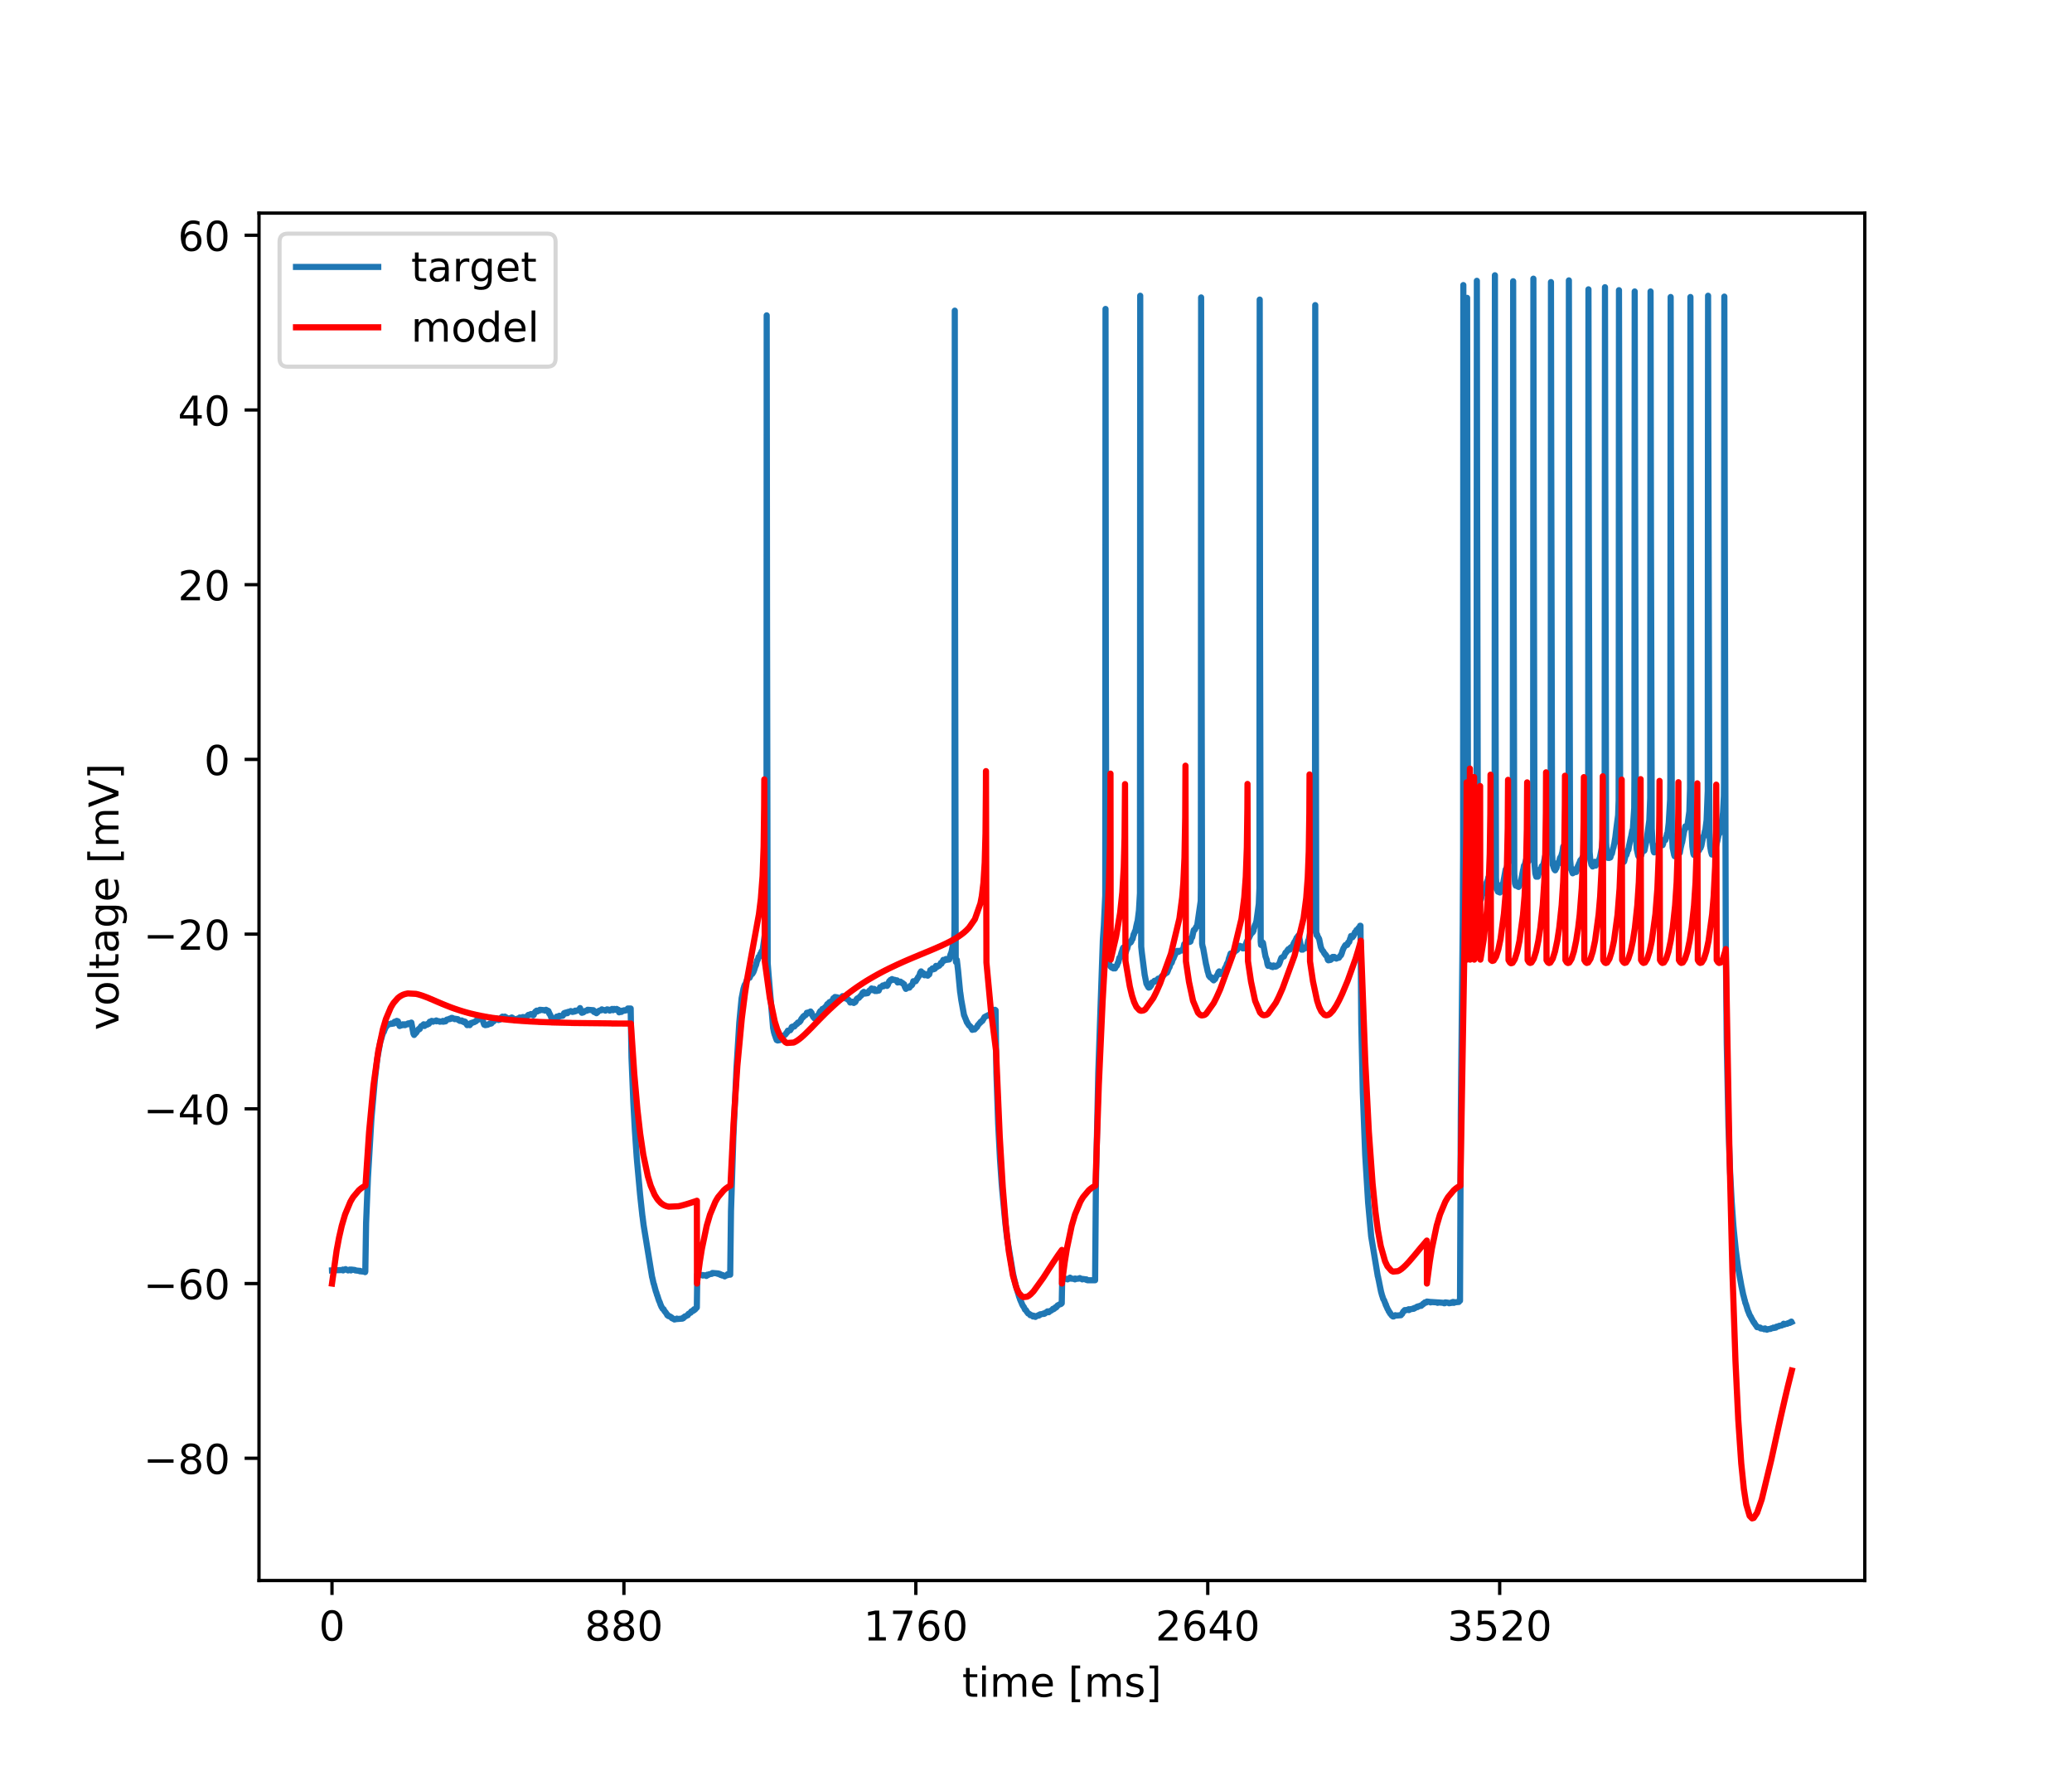 <?xml version="1.0" encoding="utf-8" standalone="no"?>
<!DOCTYPE svg PUBLIC "-//W3C//DTD SVG 1.1//EN"
  "http://www.w3.org/Graphics/SVG/1.1/DTD/svg11.dtd">
<!-- Created with matplotlib (https://matplotlib.org/) -->
<svg height="432pt" version="1.1" viewBox="0 0 504 432" width="504pt" xmlns="http://www.w3.org/2000/svg" xmlns:xlink="http://www.w3.org/1999/xlink">
 <defs>
  <style type="text/css">
*{stroke-linecap:butt;stroke-linejoin:round;}
  </style>
 </defs>
 <g id="figure_1">
  <g id="patch_1">
   <path d="M 0 432 
L 504 432 
L 504 0 
L 0 0 
z
" style="fill:#ffffff;"/>
  </g>
  <g id="axes_1">
   <g id="patch_2">
    <path d="M 63 384.48 
L 453.6 384.48 
L 453.6 51.84 
L 63 51.84 
z
" style="fill:#ffffff;"/>
   </g>
   <g id="matplotlib.axis_1">
    <g id="xtick_1">
     <g id="line2d_1">
      <defs>
       <path d="M 0 0 
L 0 3.5 
" id="m46c97abc2e" style="stroke:#000000;stroke-width:0.8;"/>
      </defs>
      <g>
       <use style="stroke:#000000;stroke-width:0.8;" x="80.755" xlink:href="#m46c97abc2e" y="384.48"/>
      </g>
     </g>
     <g id="text_1">
      <!-- 0 -->
      <defs>
       <path d="M 31.781 66.406 
Q 24.172 66.406 20.328 58.906 
Q 16.5 51.422 16.5 36.375 
Q 16.5 21.391 20.328 13.891 
Q 24.172 6.391 31.781 6.391 
Q 39.453 6.391 43.281 13.891 
Q 47.125 21.391 47.125 36.375 
Q 47.125 51.422 43.281 58.906 
Q 39.453 66.406 31.781 66.406 
z
M 31.781 74.219 
Q 44.047 74.219 50.516 64.516 
Q 56.984 54.828 56.984 36.375 
Q 56.984 17.969 50.516 8.266 
Q 44.047 -1.422 31.781 -1.422 
Q 19.531 -1.422 13.062 8.266 
Q 6.594 17.969 6.594 36.375 
Q 6.594 54.828 13.062 64.516 
Q 19.531 74.219 31.781 74.219 
z
" id="DejaVuSans-48"/>
      </defs>
      <g transform="translate(77.573 399.078)scale(0.1 -0.1)">
       <use xlink:href="#DejaVuSans-48"/>
      </g>
     </g>
    </g>
    <g id="xtick_2">
     <g id="line2d_2">
      <g>
       <use style="stroke:#000000;stroke-width:0.8;" x="151.763" xlink:href="#m46c97abc2e" y="384.48"/>
      </g>
     </g>
     <g id="text_2">
      <!-- 880 -->
      <defs>
       <path d="M 31.781 34.625 
Q 24.75 34.625 20.719 30.859 
Q 16.703 27.094 16.703 20.516 
Q 16.703 13.922 20.719 10.156 
Q 24.75 6.391 31.781 6.391 
Q 38.812 6.391 42.859 10.172 
Q 46.922 13.969 46.922 20.516 
Q 46.922 27.094 42.891 30.859 
Q 38.875 34.625 31.781 34.625 
z
M 21.922 38.812 
Q 15.578 40.375 12.031 44.719 
Q 8.5 49.078 8.5 55.328 
Q 8.5 64.062 14.719 69.141 
Q 20.953 74.219 31.781 74.219 
Q 42.672 74.219 48.875 69.141 
Q 55.078 64.062 55.078 55.328 
Q 55.078 49.078 51.531 44.719 
Q 48 40.375 41.703 38.812 
Q 48.828 37.156 52.797 32.312 
Q 56.781 27.484 56.781 20.516 
Q 56.781 9.906 50.312 4.234 
Q 43.844 -1.422 31.781 -1.422 
Q 19.734 -1.422 13.25 4.234 
Q 6.781 9.906 6.781 20.516 
Q 6.781 27.484 10.781 32.312 
Q 14.797 37.156 21.922 38.812 
z
M 18.312 54.391 
Q 18.312 48.734 21.844 45.562 
Q 25.391 42.391 31.781 42.391 
Q 38.141 42.391 41.719 45.562 
Q 45.312 48.734 45.312 54.391 
Q 45.312 60.062 41.719 63.234 
Q 38.141 66.406 31.781 66.406 
Q 25.391 66.406 21.844 63.234 
Q 18.312 60.062 18.312 54.391 
z
" id="DejaVuSans-56"/>
      </defs>
      <g transform="translate(142.219 399.078)scale(0.1 -0.1)">
       <use xlink:href="#DejaVuSans-56"/>
       <use x="63.623" xlink:href="#DejaVuSans-56"/>
       <use x="127.246" xlink:href="#DejaVuSans-48"/>
      </g>
     </g>
    </g>
    <g id="xtick_3">
     <g id="line2d_3">
      <g>
       <use style="stroke:#000000;stroke-width:0.8;" x="222.772" xlink:href="#m46c97abc2e" y="384.48"/>
      </g>
     </g>
     <g id="text_3">
      <!-- 1760 -->
      <defs>
       <path d="M 12.406 8.297 
L 28.516 8.297 
L 28.516 63.922 
L 10.984 60.406 
L 10.984 69.391 
L 28.422 72.906 
L 38.281 72.906 
L 38.281 8.297 
L 54.391 8.297 
L 54.391 0 
L 12.406 0 
z
" id="DejaVuSans-49"/>
       <path d="M 8.203 72.906 
L 55.078 72.906 
L 55.078 68.703 
L 28.609 0 
L 18.312 0 
L 43.219 64.594 
L 8.203 64.594 
z
" id="DejaVuSans-55"/>
       <path d="M 33.016 40.375 
Q 26.375 40.375 22.484 35.828 
Q 18.609 31.297 18.609 23.391 
Q 18.609 15.531 22.484 10.953 
Q 26.375 6.391 33.016 6.391 
Q 39.656 6.391 43.531 10.953 
Q 47.406 15.531 47.406 23.391 
Q 47.406 31.297 43.531 35.828 
Q 39.656 40.375 33.016 40.375 
z
M 52.594 71.297 
L 52.594 62.312 
Q 48.875 64.062 45.094 64.984 
Q 41.312 65.922 37.594 65.922 
Q 27.828 65.922 22.672 59.328 
Q 17.531 52.734 16.797 39.406 
Q 19.672 43.656 24.016 45.922 
Q 28.375 48.188 33.594 48.188 
Q 44.578 48.188 50.953 41.516 
Q 57.328 34.859 57.328 23.391 
Q 57.328 12.156 50.688 5.359 
Q 44.047 -1.422 33.016 -1.422 
Q 20.359 -1.422 13.672 8.266 
Q 6.984 17.969 6.984 36.375 
Q 6.984 53.656 15.188 63.938 
Q 23.391 74.219 37.203 74.219 
Q 40.922 74.219 44.703 73.484 
Q 48.484 72.75 52.594 71.297 
z
" id="DejaVuSans-54"/>
      </defs>
      <g transform="translate(210.047 399.078)scale(0.1 -0.1)">
       <use xlink:href="#DejaVuSans-49"/>
       <use x="63.623" xlink:href="#DejaVuSans-55"/>
       <use x="127.246" xlink:href="#DejaVuSans-54"/>
       <use x="190.869" xlink:href="#DejaVuSans-48"/>
      </g>
     </g>
    </g>
    <g id="xtick_4">
     <g id="line2d_4">
      <g>
       <use style="stroke:#000000;stroke-width:0.8;" x="293.78" xlink:href="#m46c97abc2e" y="384.48"/>
      </g>
     </g>
     <g id="text_4">
      <!-- 2640 -->
      <defs>
       <path d="M 19.188 8.297 
L 53.609 8.297 
L 53.609 0 
L 7.328 0 
L 7.328 8.297 
Q 12.938 14.109 22.625 23.891 
Q 32.328 33.688 34.812 36.531 
Q 39.547 41.844 41.422 45.531 
Q 43.312 49.219 43.312 52.781 
Q 43.312 58.594 39.234 62.25 
Q 35.156 65.922 28.609 65.922 
Q 23.969 65.922 18.812 64.312 
Q 13.672 62.703 7.812 59.422 
L 7.812 69.391 
Q 13.766 71.781 18.938 73 
Q 24.125 74.219 28.422 74.219 
Q 39.75 74.219 46.484 68.547 
Q 53.219 62.891 53.219 53.422 
Q 53.219 48.922 51.531 44.891 
Q 49.859 40.875 45.406 35.406 
Q 44.188 33.984 37.641 27.219 
Q 31.109 20.453 19.188 8.297 
z
" id="DejaVuSans-50"/>
       <path d="M 37.797 64.312 
L 12.891 25.391 
L 37.797 25.391 
z
M 35.203 72.906 
L 47.609 72.906 
L 47.609 25.391 
L 58.016 25.391 
L 58.016 17.188 
L 47.609 17.188 
L 47.609 0 
L 37.797 0 
L 37.797 17.188 
L 4.891 17.188 
L 4.891 26.703 
z
" id="DejaVuSans-52"/>
      </defs>
      <g transform="translate(281.055 399.078)scale(0.1 -0.1)">
       <use xlink:href="#DejaVuSans-50"/>
       <use x="63.623" xlink:href="#DejaVuSans-54"/>
       <use x="127.246" xlink:href="#DejaVuSans-52"/>
       <use x="190.869" xlink:href="#DejaVuSans-48"/>
      </g>
     </g>
    </g>
    <g id="xtick_5">
     <g id="line2d_5">
      <g>
       <use style="stroke:#000000;stroke-width:0.8;" x="364.789" xlink:href="#m46c97abc2e" y="384.48"/>
      </g>
     </g>
     <g id="text_5">
      <!-- 3520 -->
      <defs>
       <path d="M 40.578 39.312 
Q 47.656 37.797 51.625 33 
Q 55.609 28.219 55.609 21.188 
Q 55.609 10.406 48.188 4.484 
Q 40.766 -1.422 27.094 -1.422 
Q 22.516 -1.422 17.656 -0.516 
Q 12.797 0.391 7.625 2.203 
L 7.625 11.719 
Q 11.719 9.328 16.594 8.109 
Q 21.484 6.891 26.812 6.891 
Q 36.078 6.891 40.938 10.547 
Q 45.797 14.203 45.797 21.188 
Q 45.797 27.641 41.281 31.266 
Q 36.766 34.906 28.719 34.906 
L 20.219 34.906 
L 20.219 43.016 
L 29.109 43.016 
Q 36.375 43.016 40.234 45.922 
Q 44.094 48.828 44.094 54.297 
Q 44.094 59.906 40.109 62.906 
Q 36.141 65.922 28.719 65.922 
Q 24.656 65.922 20.016 65.031 
Q 15.375 64.156 9.812 62.312 
L 9.812 71.094 
Q 15.438 72.656 20.344 73.438 
Q 25.25 74.219 29.594 74.219 
Q 40.828 74.219 47.359 69.109 
Q 53.906 64.016 53.906 55.328 
Q 53.906 49.266 50.438 45.094 
Q 46.969 40.922 40.578 39.312 
z
" id="DejaVuSans-51"/>
       <path d="M 10.797 72.906 
L 49.516 72.906 
L 49.516 64.594 
L 19.828 64.594 
L 19.828 46.734 
Q 21.969 47.469 24.109 47.828 
Q 26.266 48.188 28.422 48.188 
Q 40.625 48.188 47.75 41.5 
Q 54.891 34.812 54.891 23.391 
Q 54.891 11.625 47.562 5.094 
Q 40.234 -1.422 26.906 -1.422 
Q 22.312 -1.422 17.547 -0.641 
Q 12.797 0.141 7.719 1.703 
L 7.719 11.625 
Q 12.109 9.234 16.797 8.062 
Q 21.484 6.891 26.703 6.891 
Q 35.156 6.891 40.078 11.328 
Q 45.016 15.766 45.016 23.391 
Q 45.016 31 40.078 35.438 
Q 35.156 39.891 26.703 39.891 
Q 22.75 39.891 18.812 39.016 
Q 14.891 38.141 10.797 36.281 
z
" id="DejaVuSans-53"/>
      </defs>
      <g transform="translate(352.064 399.078)scale(0.1 -0.1)">
       <use xlink:href="#DejaVuSans-51"/>
       <use x="63.623" xlink:href="#DejaVuSans-53"/>
       <use x="127.246" xlink:href="#DejaVuSans-50"/>
       <use x="190.869" xlink:href="#DejaVuSans-48"/>
      </g>
     </g>
    </g>
    <g id="text_6">
     <!-- time [ms] -->
     <defs>
      <path d="M 18.312 70.219 
L 18.312 54.688 
L 36.812 54.688 
L 36.812 47.703 
L 18.312 47.703 
L 18.312 18.016 
Q 18.312 11.328 20.141 9.422 
Q 21.969 7.516 27.594 7.516 
L 36.812 7.516 
L 36.812 0 
L 27.594 0 
Q 17.188 0 13.234 3.875 
Q 9.281 7.766 9.281 18.016 
L 9.281 47.703 
L 2.688 47.703 
L 2.688 54.688 
L 9.281 54.688 
L 9.281 70.219 
z
" id="DejaVuSans-116"/>
      <path d="M 9.422 54.688 
L 18.406 54.688 
L 18.406 0 
L 9.422 0 
z
M 9.422 75.984 
L 18.406 75.984 
L 18.406 64.594 
L 9.422 64.594 
z
" id="DejaVuSans-105"/>
      <path d="M 52 44.188 
Q 55.375 50.25 60.062 53.125 
Q 64.75 56 71.094 56 
Q 79.641 56 84.281 50.016 
Q 88.922 44.047 88.922 33.016 
L 88.922 0 
L 79.891 0 
L 79.891 32.719 
Q 79.891 40.578 77.094 44.375 
Q 74.312 48.188 68.609 48.188 
Q 61.625 48.188 57.562 43.547 
Q 53.516 38.922 53.516 30.906 
L 53.516 0 
L 44.484 0 
L 44.484 32.719 
Q 44.484 40.625 41.703 44.406 
Q 38.922 48.188 33.109 48.188 
Q 26.219 48.188 22.156 43.531 
Q 18.109 38.875 18.109 30.906 
L 18.109 0 
L 9.078 0 
L 9.078 54.688 
L 18.109 54.688 
L 18.109 46.188 
Q 21.188 51.219 25.484 53.609 
Q 29.781 56 35.688 56 
Q 41.656 56 45.828 52.969 
Q 50 49.953 52 44.188 
z
" id="DejaVuSans-109"/>
      <path d="M 56.203 29.594 
L 56.203 25.203 
L 14.891 25.203 
Q 15.484 15.922 20.484 11.062 
Q 25.484 6.203 34.422 6.203 
Q 39.594 6.203 44.453 7.469 
Q 49.312 8.734 54.109 11.281 
L 54.109 2.781 
Q 49.266 0.734 44.188 -0.344 
Q 39.109 -1.422 33.891 -1.422 
Q 20.797 -1.422 13.156 6.188 
Q 5.516 13.812 5.516 26.812 
Q 5.516 40.234 12.766 48.109 
Q 20.016 56 32.328 56 
Q 43.359 56 49.781 48.891 
Q 56.203 41.797 56.203 29.594 
z
M 47.219 32.234 
Q 47.125 39.594 43.094 43.984 
Q 39.062 48.391 32.422 48.391 
Q 24.906 48.391 20.391 44.141 
Q 15.875 39.891 15.188 32.172 
z
" id="DejaVuSans-101"/>
      <path id="DejaVuSans-32"/>
      <path d="M 8.594 75.984 
L 29.297 75.984 
L 29.297 69 
L 17.578 69 
L 17.578 -6.203 
L 29.297 -6.203 
L 29.297 -13.188 
L 8.594 -13.188 
z
" id="DejaVuSans-91"/>
      <path d="M 44.281 53.078 
L 44.281 44.578 
Q 40.484 46.531 36.375 47.5 
Q 32.281 48.484 27.875 48.484 
Q 21.188 48.484 17.844 46.438 
Q 14.5 44.391 14.5 40.281 
Q 14.5 37.156 16.891 35.375 
Q 19.281 33.594 26.516 31.984 
L 29.594 31.297 
Q 39.156 29.25 43.188 25.516 
Q 47.219 21.781 47.219 15.094 
Q 47.219 7.469 41.188 3.016 
Q 35.156 -1.422 24.609 -1.422 
Q 20.219 -1.422 15.453 -0.562 
Q 10.688 0.297 5.422 2 
L 5.422 11.281 
Q 10.406 8.688 15.234 7.391 
Q 20.062 6.109 24.812 6.109 
Q 31.156 6.109 34.562 8.281 
Q 37.984 10.453 37.984 14.406 
Q 37.984 18.062 35.516 20.016 
Q 33.062 21.969 24.703 23.781 
L 21.578 24.516 
Q 13.234 26.266 9.516 29.906 
Q 5.812 33.547 5.812 39.891 
Q 5.812 47.609 11.281 51.797 
Q 16.75 56 26.812 56 
Q 31.781 56 36.172 55.266 
Q 40.578 54.547 44.281 53.078 
z
" id="DejaVuSans-115"/>
      <path d="M 30.422 75.984 
L 30.422 -13.188 
L 9.719 -13.188 
L 9.719 -6.203 
L 21.391 -6.203 
L 21.391 69 
L 9.719 69 
L 9.719 75.984 
z
" id="DejaVuSans-93"/>
     </defs>
     <g transform="translate(234.038 412.757)scale(0.1 -0.1)">
      <use xlink:href="#DejaVuSans-116"/>
      <use x="39.209" xlink:href="#DejaVuSans-105"/>
      <use x="66.992" xlink:href="#DejaVuSans-109"/>
      <use x="164.404" xlink:href="#DejaVuSans-101"/>
      <use x="225.928" xlink:href="#DejaVuSans-32"/>
      <use x="257.715" xlink:href="#DejaVuSans-91"/>
      <use x="296.729" xlink:href="#DejaVuSans-109"/>
      <use x="394.141" xlink:href="#DejaVuSans-115"/>
      <use x="446.24" xlink:href="#DejaVuSans-93"/>
     </g>
    </g>
   </g>
   <g id="matplotlib.axis_2">
    <g id="ytick_1">
     <g id="line2d_6">
      <defs>
       <path d="M 0 0 
L -3.5 0 
" id="m4087bffb25" style="stroke:#000000;stroke-width:0.8;"/>
      </defs>
      <g>
       <use style="stroke:#000000;stroke-width:0.8;" x="63" xlink:href="#m4087bffb25" y="354.739"/>
      </g>
     </g>
     <g id="text_7">
      <!-- −80 -->
      <defs>
       <path d="M 10.594 35.5 
L 73.188 35.5 
L 73.188 27.203 
L 10.594 27.203 
z
" id="DejaVuSans-8722"/>
      </defs>
      <g transform="translate(34.895 358.539)scale(0.1 -0.1)">
       <use xlink:href="#DejaVuSans-8722"/>
       <use x="83.789" xlink:href="#DejaVuSans-56"/>
       <use x="147.412" xlink:href="#DejaVuSans-48"/>
      </g>
     </g>
    </g>
    <g id="ytick_2">
     <g id="line2d_7">
      <g>
       <use style="stroke:#000000;stroke-width:0.8;" x="63" xlink:href="#m4087bffb25" y="312.238"/>
      </g>
     </g>
     <g id="text_8">
      <!-- −60 -->
      <g transform="translate(34.895 316.037)scale(0.1 -0.1)">
       <use xlink:href="#DejaVuSans-8722"/>
       <use x="83.789" xlink:href="#DejaVuSans-54"/>
       <use x="147.412" xlink:href="#DejaVuSans-48"/>
      </g>
     </g>
    </g>
    <g id="ytick_3">
     <g id="line2d_8">
      <g>
       <use style="stroke:#000000;stroke-width:0.8;" x="63" xlink:href="#m4087bffb25" y="269.736"/>
      </g>
     </g>
     <g id="text_9">
      <!-- −40 -->
      <g transform="translate(34.895 273.535)scale(0.1 -0.1)">
       <use xlink:href="#DejaVuSans-8722"/>
       <use x="83.789" xlink:href="#DejaVuSans-52"/>
       <use x="147.412" xlink:href="#DejaVuSans-48"/>
      </g>
     </g>
    </g>
    <g id="ytick_4">
     <g id="line2d_9">
      <g>
       <use style="stroke:#000000;stroke-width:0.8;" x="63" xlink:href="#m4087bffb25" y="227.234"/>
      </g>
     </g>
     <g id="text_10">
      <!-- −20 -->
      <g transform="translate(34.895 231.033)scale(0.1 -0.1)">
       <use xlink:href="#DejaVuSans-8722"/>
       <use x="83.789" xlink:href="#DejaVuSans-50"/>
       <use x="147.412" xlink:href="#DejaVuSans-48"/>
      </g>
     </g>
    </g>
    <g id="ytick_5">
     <g id="line2d_10">
      <g>
       <use style="stroke:#000000;stroke-width:0.8;" x="63" xlink:href="#m4087bffb25" y="184.732"/>
      </g>
     </g>
     <g id="text_11">
      <!-- 0 -->
      <g transform="translate(49.638 188.531)scale(0.1 -0.1)">
       <use xlink:href="#DejaVuSans-48"/>
      </g>
     </g>
    </g>
    <g id="ytick_6">
     <g id="line2d_11">
      <g>
       <use style="stroke:#000000;stroke-width:0.8;" x="63" xlink:href="#m4087bffb25" y="142.23"/>
      </g>
     </g>
     <g id="text_12">
      <!-- 20 -->
      <g transform="translate(43.275 146.03)scale(0.1 -0.1)">
       <use xlink:href="#DejaVuSans-50"/>
       <use x="63.623" xlink:href="#DejaVuSans-48"/>
      </g>
     </g>
    </g>
    <g id="ytick_7">
     <g id="line2d_12">
      <g>
       <use style="stroke:#000000;stroke-width:0.8;" x="63" xlink:href="#m4087bffb25" y="99.729"/>
      </g>
     </g>
     <g id="text_13">
      <!-- 40 -->
      <g transform="translate(43.275 103.528)scale(0.1 -0.1)">
       <use xlink:href="#DejaVuSans-52"/>
       <use x="63.623" xlink:href="#DejaVuSans-48"/>
      </g>
     </g>
    </g>
    <g id="ytick_8">
     <g id="line2d_13">
      <g>
       <use style="stroke:#000000;stroke-width:0.8;" x="63" xlink:href="#m4087bffb25" y="57.227"/>
      </g>
     </g>
     <g id="text_14">
      <!-- 60 -->
      <g transform="translate(43.275 61.026)scale(0.1 -0.1)">
       <use xlink:href="#DejaVuSans-54"/>
       <use x="63.623" xlink:href="#DejaVuSans-48"/>
      </g>
     </g>
    </g>
    <g id="text_15">
     <!-- voltage [mV] -->
     <defs>
      <path d="M 2.984 54.688 
L 12.5 54.688 
L 29.594 8.797 
L 46.688 54.688 
L 56.203 54.688 
L 35.688 0 
L 23.484 0 
z
" id="DejaVuSans-118"/>
      <path d="M 30.609 48.391 
Q 23.391 48.391 19.188 42.75 
Q 14.984 37.109 14.984 27.297 
Q 14.984 17.484 19.156 11.844 
Q 23.344 6.203 30.609 6.203 
Q 37.797 6.203 41.984 11.859 
Q 46.188 17.531 46.188 27.297 
Q 46.188 37.016 41.984 42.703 
Q 37.797 48.391 30.609 48.391 
z
M 30.609 56 
Q 42.328 56 49.016 48.375 
Q 55.719 40.766 55.719 27.297 
Q 55.719 13.875 49.016 6.219 
Q 42.328 -1.422 30.609 -1.422 
Q 18.844 -1.422 12.172 6.219 
Q 5.516 13.875 5.516 27.297 
Q 5.516 40.766 12.172 48.375 
Q 18.844 56 30.609 56 
z
" id="DejaVuSans-111"/>
      <path d="M 9.422 75.984 
L 18.406 75.984 
L 18.406 0 
L 9.422 0 
z
" id="DejaVuSans-108"/>
      <path d="M 34.281 27.484 
Q 23.391 27.484 19.188 25 
Q 14.984 22.516 14.984 16.5 
Q 14.984 11.719 18.141 8.906 
Q 21.297 6.109 26.703 6.109 
Q 34.188 6.109 38.703 11.406 
Q 43.219 16.703 43.219 25.484 
L 43.219 27.484 
z
M 52.203 31.203 
L 52.203 0 
L 43.219 0 
L 43.219 8.297 
Q 40.141 3.328 35.547 0.953 
Q 30.953 -1.422 24.312 -1.422 
Q 15.922 -1.422 10.953 3.297 
Q 6 8.016 6 15.922 
Q 6 25.141 12.172 29.828 
Q 18.359 34.516 30.609 34.516 
L 43.219 34.516 
L 43.219 35.406 
Q 43.219 41.609 39.141 45 
Q 35.062 48.391 27.688 48.391 
Q 23 48.391 18.547 47.266 
Q 14.109 46.141 10.016 43.891 
L 10.016 52.203 
Q 14.938 54.109 19.578 55.047 
Q 24.219 56 28.609 56 
Q 40.484 56 46.344 49.844 
Q 52.203 43.703 52.203 31.203 
z
" id="DejaVuSans-97"/>
      <path d="M 45.406 27.984 
Q 45.406 37.75 41.375 43.109 
Q 37.359 48.484 30.078 48.484 
Q 22.859 48.484 18.828 43.109 
Q 14.797 37.75 14.797 27.984 
Q 14.797 18.266 18.828 12.891 
Q 22.859 7.516 30.078 7.516 
Q 37.359 7.516 41.375 12.891 
Q 45.406 18.266 45.406 27.984 
z
M 54.391 6.781 
Q 54.391 -7.172 48.188 -13.984 
Q 42 -20.797 29.203 -20.797 
Q 24.469 -20.797 20.266 -20.094 
Q 16.062 -19.391 12.109 -17.922 
L 12.109 -9.188 
Q 16.062 -11.328 19.922 -12.344 
Q 23.781 -13.375 27.781 -13.375 
Q 36.625 -13.375 41.016 -8.766 
Q 45.406 -4.156 45.406 5.172 
L 45.406 9.625 
Q 42.625 4.781 38.281 2.391 
Q 33.938 0 27.875 0 
Q 17.828 0 11.672 7.656 
Q 5.516 15.328 5.516 27.984 
Q 5.516 40.672 11.672 48.328 
Q 17.828 56 27.875 56 
Q 33.938 56 38.281 53.609 
Q 42.625 51.219 45.406 46.391 
L 45.406 54.688 
L 54.391 54.688 
z
" id="DejaVuSans-103"/>
      <path d="M 28.609 0 
L 0.781 72.906 
L 11.078 72.906 
L 34.188 11.531 
L 57.328 72.906 
L 67.578 72.906 
L 39.797 0 
z
" id="DejaVuSans-86"/>
     </defs>
     <g transform="translate(28.816 250.624)rotate(-90)scale(0.1 -0.1)">
      <use xlink:href="#DejaVuSans-118"/>
      <use x="59.18" xlink:href="#DejaVuSans-111"/>
      <use x="120.361" xlink:href="#DejaVuSans-108"/>
      <use x="148.145" xlink:href="#DejaVuSans-116"/>
      <use x="187.354" xlink:href="#DejaVuSans-97"/>
      <use x="248.633" xlink:href="#DejaVuSans-103"/>
      <use x="312.109" xlink:href="#DejaVuSans-101"/>
      <use x="373.633" xlink:href="#DejaVuSans-32"/>
      <use x="405.42" xlink:href="#DejaVuSans-91"/>
      <use x="444.434" xlink:href="#DejaVuSans-109"/>
      <use x="541.846" xlink:href="#DejaVuSans-86"/>
      <use x="610.254" xlink:href="#DejaVuSans-93"/>
     </g>
    </g>
   </g>
   <g id="line2d_14">
    <path clip-path="url(#p1e6d153a66)" d="M 80.755 309.042 
L 83.385 308.938 
L 83.417 308.834 
L 83.466 309.042 
L 83.482 308.938 
L 83.966 308.834 
L 84.063 308.73 
L 84.176 308.834 
L 84.547 308.938 
L 84.66 309.042 
L 84.967 308.938 
L 85.08 308.834 
L 85.338 308.938 
L 85.354 309.042 
L 85.402 308.834 
L 85.419 308.834 
L 86.322 308.938 
L 86.435 309.042 
L 87.42 309.145 
L 87.533 309.249 
L 87.581 309.145 
L 87.629 309.249 
L 88.695 309.353 
L 88.808 309.457 
L 88.856 309.353 
L 89.05 297.524 
L 89.502 286.421 
L 90.357 271.998 
L 91.196 262.555 
L 91.454 260.273 
L 91.777 257.471 
L 92.503 253.424 
L 92.536 253.32 
L 92.713 252.802 
L 92.745 252.698 
L 92.971 251.868 
L 93.02 251.764 
L 93.213 251.141 
L 93.359 251.038 
L 93.536 250.519 
L 93.601 250.415 
L 93.762 250 
L 93.859 249.896 
L 94.004 249.585 
L 94.214 249.481 
L 94.359 249.17 
L 95.134 249.066 
L 95.182 248.962 
L 95.231 249.066 
L 95.844 248.962 
L 95.989 248.547 
L 96.054 248.651 
L 96.086 248.547 
L 96.393 248.443 
L 96.506 248.34 
L 96.796 248.443 
L 97.006 249.17 
L 97.07 249.274 
L 97.216 249.585 
L 97.393 249.481 
L 97.425 249.377 
L 97.49 249.481 
L 97.845 249.377 
L 97.974 249.17 
L 98.265 249.274 
L 98.297 249.377 
L 98.345 249.274 
L 98.458 249.17 
L 98.507 249.274 
L 98.539 249.377 
L 98.571 249.17 
L 98.603 249.274 
L 99.12 249.17 
L 99.249 248.962 
L 99.959 248.858 
L 100.056 248.755 
L 100.572 251.453 
L 100.621 251.556 
L 100.734 251.764 
L 100.863 251.556 
L 101.024 251.453 
L 101.153 251.245 
L 101.299 251.141 
L 101.444 250.83 
L 101.557 250.726 
L 101.686 250.519 
L 101.831 250.415 
L 101.847 250.311 
L 101.928 250.415 
L 102.106 250.311 
L 102.267 249.896 
L 102.364 249.792 
L 102.493 249.585 
L 102.993 249.481 
L 103.058 249.17 
L 103.106 249.274 
L 103.251 249.585 
L 103.38 249.377 
L 103.687 249.274 
L 103.784 249.17 
L 103.881 249.274 
L 103.994 249.17 
L 104.091 249.066 
L 104.187 248.962 
L 104.3 249.066 
L 104.381 248.962 
L 104.526 248.547 
L 104.575 248.651 
L 104.623 248.547 
L 104.897 248.443 
L 105.01 248.34 
L 105.236 248.443 
L 105.317 248.547 
L 105.333 248.443 
L 106.108 248.34 
L 106.124 248.236 
L 106.172 248.443 
L 106.205 248.34 
L 106.882 248.443 
L 106.995 248.547 
L 107.705 248.443 
L 107.738 248.34 
L 107.786 248.547 
L 108.383 248.443 
L 108.512 248.236 
L 108.577 248.132 
L 108.69 248.028 
L 109.255 247.925 
L 109.335 247.821 
L 109.352 247.925 
L 109.691 247.821 
L 109.82 247.613 
L 109.916 247.717 
L 110.013 247.613 
L 110.126 247.717 
L 110.53 247.821 
L 110.61 247.925 
L 110.627 247.821 
L 111.369 247.925 
L 111.498 248.132 
L 111.837 248.236 
L 111.853 248.34 
L 111.934 248.236 
L 112.256 248.34 
L 112.321 248.236 
L 112.369 248.443 
L 112.821 248.547 
L 112.837 248.651 
L 112.87 248.443 
L 112.902 248.443 
L 113.144 248.547 
L 113.289 248.858 
L 113.37 248.962 
L 113.499 249.17 
L 113.596 249.274 
L 113.644 249.377 
L 113.693 249.274 
L 113.79 249.17 
L 113.87 249.066 
L 113.886 249.17 
L 114.161 249.274 
L 114.258 249.377 
L 114.387 249.066 
L 114.419 249.17 
L 114.484 249.066 
L 114.58 248.858 
L 114.597 248.962 
L 114.806 248.858 
L 114.919 248.755 
L 115.355 248.651 
L 115.468 248.547 
L 115.759 248.443 
L 115.888 248.236 
L 116.162 248.132 
L 116.259 247.925 
L 116.275 248.028 
L 116.356 247.925 
L 116.469 247.821 
L 116.533 247.717 
L 116.662 247.51 
L 117.017 247.613 
L 117.033 247.717 
L 117.114 247.613 
L 117.259 247.717 
L 117.437 248.236 
L 117.469 248.34 
L 117.663 248.962 
L 117.711 249.066 
L 117.792 249.274 
L 117.824 249.17 
L 117.921 249.274 
L 118.034 249.377 
L 118.647 249.274 
L 118.76 249.17 
L 119.051 249.066 
L 119.131 248.962 
L 119.148 249.066 
L 119.519 248.962 
L 119.648 248.755 
L 119.809 248.651 
L 119.922 248.547 
L 120.1 248.443 
L 120.245 248.132 
L 120.439 248.028 
L 120.552 247.925 
L 120.665 247.821 
L 120.697 247.717 
L 120.745 247.925 
L 121.116 248.028 
L 121.229 248.132 
L 121.601 248.028 
L 121.73 247.821 
L 121.81 247.717 
L 121.939 247.51 
L 122.117 247.406 
L 122.214 247.302 
L 122.343 247.51 
L 122.779 247.406 
L 122.811 247.302 
L 122.875 247.406 
L 122.924 247.51 
L 122.972 247.406 
L 123.134 247.51 
L 123.263 247.717 
L 123.553 247.821 
L 123.682 248.028 
L 123.828 247.717 
L 123.924 247.821 
L 123.941 247.925 
L 124.005 247.717 
L 124.36 247.613 
L 124.473 247.51 
L 124.683 247.613 
L 124.812 247.821 
L 125.216 247.925 
L 125.329 248.132 
L 125.361 248.236 
L 125.441 248.028 
L 125.764 247.925 
L 125.78 247.821 
L 125.861 247.925 
L 126.039 247.821 
L 126.152 247.717 
L 126.329 247.613 
L 126.426 247.51 
L 126.539 247.613 
L 127.136 247.51 
L 127.152 247.406 
L 127.233 247.51 
L 127.249 247.613 
L 127.297 247.406 
L 127.314 247.406 
L 127.394 247.51 
L 127.443 247.717 
L 127.507 247.613 
L 127.523 247.51 
L 127.604 247.613 
L 127.975 247.51 
L 128.104 247.302 
L 128.217 247.198 
L 128.33 247.094 
L 128.411 246.991 
L 128.524 246.887 
L 129.089 246.783 
L 129.137 246.679 
L 129.186 246.783 
L 129.605 246.887 
L 129.718 246.991 
L 129.831 246.887 
L 130.009 246.368 
L 130.138 246.264 
L 130.267 246.057 
L 130.525 245.953 
L 130.541 245.849 
L 130.59 246.057 
L 130.622 245.953 
L 130.67 246.057 
L 130.719 245.953 
L 131.074 245.849 
L 131.138 245.746 
L 131.171 245.849 
L 131.203 245.746 
L 131.316 245.642 
L 132.478 245.746 
L 132.591 245.849 
L 132.768 245.746 
L 132.817 245.642 
L 132.865 245.746 
L 133.269 245.849 
L 133.382 245.953 
L 133.414 245.953 
L 133.559 246.472 
L 133.591 246.368 
L 133.607 246.576 
L 133.624 246.576 
L 133.737 246.679 
L 133.785 246.783 
L 133.93 247.094 
L 133.979 247.198 
L 134.156 247.717 
L 134.269 247.613 
L 134.431 247.717 
L 134.56 247.925 
L 134.624 247.821 
L 134.656 247.925 
L 134.818 247.821 
L 134.931 247.717 
L 135.302 247.613 
L 135.415 247.302 
L 135.431 247.406 
L 135.818 247.302 
L 135.835 247.198 
L 135.867 247.406 
L 135.915 247.302 
L 136.044 247.198 
L 136.06 247.094 
L 136.141 247.198 
L 136.884 247.094 
L 137.029 246.783 
L 137.158 246.679 
L 137.206 246.472 
L 137.255 246.679 
L 137.368 246.576 
L 137.432 246.368 
L 137.465 246.576 
L 137.69 246.472 
L 137.82 246.264 
L 137.916 246.368 
L 138.013 246.472 
L 138.158 246.161 
L 138.707 246.057 
L 138.82 245.953 
L 139.127 246.057 
L 139.24 246.161 
L 139.772 246.057 
L 139.901 245.849 
L 139.998 245.953 
L 140.095 245.849 
L 140.111 245.953 
L 140.192 245.849 
L 140.757 245.746 
L 140.886 245.538 
L 140.967 245.434 
L 141.096 245.227 
L 141.322 246.057 
L 141.402 246.161 
L 141.531 246.368 
L 141.903 246.264 
L 142.016 246.161 
L 142.145 246.057 
L 142.258 245.953 
L 142.806 245.849 
L 142.935 245.642 
L 144.339 245.746 
L 144.469 246.161 
L 144.485 246.057 
L 144.582 245.953 
L 144.727 246.264 
L 145.05 246.368 
L 145.082 246.472 
L 145.146 246.368 
L 145.34 246.264 
L 145.469 246.057 
L 145.647 245.953 
L 145.76 245.849 
L 146.308 245.746 
L 146.389 245.538 
L 146.421 245.642 
L 147.244 245.746 
L 147.26 245.849 
L 147.341 245.746 
L 147.551 245.642 
L 147.664 245.538 
L 148.18 245.642 
L 148.309 245.849 
L 148.374 245.746 
L 148.487 245.642 
L 148.874 245.538 
L 148.89 245.434 
L 148.971 245.538 
L 149.1 245.642 
L 149.116 245.746 
L 149.165 245.538 
L 149.197 245.642 
L 149.294 245.538 
L 149.407 245.434 
L 149.697 245.538 
L 149.81 245.642 
L 149.972 245.642 
L 150.004 245.434 
L 150.085 245.538 
L 150.407 245.642 
L 150.601 246.264 
L 150.746 245.953 
L 151.085 246.057 
L 151.15 246.161 
L 151.182 246.057 
L 151.36 245.953 
L 151.376 245.849 
L 151.456 245.953 
L 151.811 245.849 
L 151.844 245.746 
L 151.908 245.849 
L 152.425 245.746 
L 152.554 245.538 
L 152.651 245.434 
L 152.715 245.331 
L 152.747 245.434 
L 152.764 245.538 
L 152.812 245.331 
L 152.828 245.331 
L 153.409 245.331 
L 153.603 257.16 
L 154.055 268.159 
L 154.426 274.903 
L 154.862 281.337 
L 154.975 282.686 
L 155.685 290.468 
L 155.894 292.439 
L 156.266 295.864 
L 156.282 295.864 
L 156.556 298.043 
L 158.622 310.702 
L 158.67 310.806 
L 158.993 312.258 
L 159.058 312.362 
L 159.3 313.296 
L 159.332 313.4 
L 159.558 314.23 
L 159.622 314.334 
L 159.832 315.06 
L 159.897 315.164 
L 160.09 315.786 
L 160.123 315.89 
L 160.3 316.409 
L 160.349 316.513 
L 160.494 316.824 
L 160.526 316.928 
L 160.704 317.447 
L 160.768 317.55 
L 160.93 317.965 
L 161.043 318.069 
L 161.188 318.38 
L 161.414 318.484 
L 161.559 318.795 
L 161.64 318.899 
L 161.769 319.107 
L 161.898 319.211 
L 162.027 319.418 
L 162.092 319.522 
L 162.221 319.729 
L 162.285 319.833 
L 162.317 319.937 
L 162.382 319.833 
L 162.463 319.937 
L 162.592 320.144 
L 162.995 320.248 
L 163.108 320.352 
L 163.318 320.456 
L 163.431 320.663 
L 163.463 320.559 
L 163.528 320.663 
L 163.641 320.767 
L 163.931 320.871 
L 164.044 320.975 
L 164.545 320.871 
L 164.625 320.767 
L 164.641 320.871 
L 165.997 320.767 
L 166.126 320.559 
L 166.207 320.663 
L 166.223 320.559 
L 166.433 320.456 
L 166.562 320.248 
L 166.901 320.144 
L 167.014 320.041 
L 167.304 319.937 
L 167.449 319.626 
L 167.659 319.522 
L 167.772 319.418 
L 168.014 319.314 
L 168.16 319.003 
L 168.45 318.899 
L 168.563 318.795 
L 168.579 318.899 
L 168.628 318.692 
L 168.644 318.795 
L 168.757 318.692 
L 168.837 318.588 
L 168.853 318.484 
L 168.886 318.692 
L 168.934 318.588 
L 169.128 318.484 
L 169.257 318.277 
L 169.418 318.173 
L 169.499 318.069 
L 169.612 309.976 
L 169.709 310.079 
L 169.725 310.183 
L 169.806 310.079 
L 170.951 310.183 
L 170.968 310.287 
L 171.048 310.183 
L 171.791 310.287 
L 171.823 310.391 
L 171.887 310.287 
L 171.952 310.183 
L 172.049 310.079 
L 172.162 310.183 
L 172.388 310.079 
L 172.501 309.976 
L 173.162 309.872 
L 173.292 309.664 
L 174.518 309.768 
L 174.583 309.872 
L 174.615 309.768 
L 175.018 309.872 
L 175.147 310.079 
L 175.26 309.976 
L 175.39 310.079 
L 175.406 310.183 
L 175.486 310.079 
L 175.615 310.183 
L 175.712 310.287 
L 175.825 310.183 
L 175.938 310.287 
L 176.164 310.391 
L 176.277 310.494 
L 176.39 310.391 
L 176.664 310.287 
L 176.777 310.183 
L 176.939 310.079 
L 176.971 309.976 
L 177.019 310.183 
L 177.036 310.079 
L 177.617 310.079 
L 177.81 294.618 
L 178.391 276.46 
L 179.15 259.754 
L 179.828 248.755 
L 180.392 242.84 
L 180.86 240.454 
L 180.877 240.454 
L 181.022 239.935 
L 181.183 239.52 
L 181.312 239.416 
L 181.474 239.001 
L 181.506 238.897 
L 181.7 238.275 
L 181.764 238.171 
L 181.893 237.963 
L 182.329 237.859 
L 182.474 237.548 
L 182.506 237.444 
L 182.636 237.237 
L 182.716 237.133 
L 182.878 236.718 
L 182.926 236.822 
L 182.975 236.926 
L 183.023 236.822 
L 183.104 236.718 
L 183.233 236.511 
L 183.281 236.407 
L 183.443 235.992 
L 183.475 235.888 
L 183.668 235.265 
L 183.701 235.162 
L 183.846 234.85 
L 183.894 234.747 
L 184.169 233.605 
L 184.314 233.501 
L 184.524 232.775 
L 184.814 232.671 
L 184.927 232.049 
L 184.976 232.256 
L 185.072 232.152 
L 185.25 231.426 
L 185.266 231.53 
L 185.347 231.426 
L 185.492 231.115 
L 185.524 231.011 
L 186.412 224.785 
L 186.428 224.163 
L 186.444 217.729 
L 186.493 76.714 
L 186.573 150.49 
L 186.735 234.332 
L 186.945 237.029 
L 188.058 250.104 
L 188.074 250.104 
L 188.252 251.038 
L 188.462 251.764 
L 188.526 251.868 
L 188.72 252.49 
L 188.768 252.594 
L 188.93 253.009 
L 189.026 252.905 
L 189.155 253.113 
L 189.72 253.009 
L 189.849 252.802 
L 190.091 252.698 
L 190.221 252.49 
L 190.285 252.386 
L 190.414 252.179 
L 190.43 252.283 
L 190.495 252.075 
L 190.592 251.971 
L 190.705 251.868 
L 190.898 251.764 
L 191.011 251.66 
L 191.14 251.556 
L 191.286 251.245 
L 191.463 251.141 
L 191.625 250.726 
L 192.206 250.622 
L 192.335 250.415 
L 192.415 250.311 
L 192.545 249.896 
L 192.561 250 
L 192.609 249.896 
L 192.625 249.792 
L 192.706 249.896 
L 192.835 249.792 
L 192.9 249.689 
L 192.932 249.792 
L 193.238 249.689 
L 193.368 249.481 
L 193.513 249.377 
L 193.642 249.17 
L 193.916 249.066 
L 194.062 248.755 
L 194.449 248.651 
L 194.578 248.443 
L 194.723 248.34 
L 194.885 247.925 
L 194.981 247.821 
L 195.111 247.613 
L 195.272 247.51 
L 195.353 247.302 
L 195.385 247.406 
L 195.466 247.302 
L 195.595 247.094 
L 195.885 246.991 
L 195.998 246.887 
L 196.095 246.783 
L 196.256 246.368 
L 196.353 246.472 
L 196.45 246.368 
L 196.547 246.472 
L 196.676 246.264 
L 197.144 246.161 
L 197.16 246.057 
L 197.225 246.264 
L 197.402 246.368 
L 197.58 246.991 
L 197.628 246.887 
L 197.66 247.094 
L 197.725 247.198 
L 197.822 247.406 
L 197.838 247.302 
L 197.951 247.406 
L 198.096 247.717 
L 198.467 247.613 
L 198.483 247.51 
L 198.564 247.613 
L 198.645 247.51 
L 198.79 247.198 
L 198.935 247.094 
L 199.081 246.783 
L 199.193 246.679 
L 199.355 246.264 
L 199.419 246.161 
L 199.549 245.953 
L 199.662 246.057 
L 199.791 245.953 
L 199.92 245.746 
L 199.984 245.642 
L 200.049 245.434 
L 200.097 245.538 
L 200.517 245.434 
L 200.662 245.019 
L 200.71 245.123 
L 200.759 245.019 
L 200.872 244.915 
L 201.001 244.708 
L 201.066 244.604 
L 201.211 244.293 
L 201.372 244.189 
L 201.485 244.085 
L 201.647 243.982 
L 201.776 243.774 
L 202.131 243.67 
L 202.195 243.567 
L 202.227 243.67 
L 202.357 243.567 
L 202.486 243.359 
L 202.55 243.255 
L 202.712 242.84 
L 202.97 242.736 
L 203.099 242.529 
L 203.728 242.633 
L 203.793 242.84 
L 203.841 242.736 
L 204.083 242.84 
L 204.148 242.944 
L 204.18 242.84 
L 204.632 242.736 
L 204.729 242.529 
L 204.745 242.633 
L 204.81 242.529 
L 204.939 242.321 
L 205.019 242.425 
L 205.116 242.529 
L 205.165 242.425 
L 205.197 242.633 
L 205.213 242.529 
L 205.261 242.633 
L 205.358 242.84 
L 205.374 242.736 
L 206.052 242.84 
L 206.198 243.151 
L 206.456 243.255 
L 206.585 243.463 
L 206.666 243.567 
L 206.811 243.878 
L 207.343 243.774 
L 207.359 243.67 
L 207.44 243.774 
L 207.666 243.878 
L 207.682 243.982 
L 207.763 243.878 
L 208.021 243.774 
L 208.15 243.567 
L 208.199 243.463 
L 208.36 243.048 
L 208.473 242.944 
L 208.586 242.84 
L 208.925 242.736 
L 209.054 242.529 
L 209.215 242.425 
L 209.344 242.218 
L 209.538 242.114 
L 209.683 241.803 
L 209.716 241.699 
L 209.845 241.491 
L 210.055 241.387 
L 210.119 241.284 
L 210.151 241.387 
L 210.264 241.491 
L 210.393 241.699 
L 211.055 241.595 
L 211.2 241.284 
L 211.329 241.18 
L 211.459 240.972 
L 211.652 240.869 
L 211.749 240.765 
L 211.781 240.869 
L 211.83 240.661 
L 211.846 240.765 
L 211.991 240.454 
L 212.169 240.557 
L 212.314 240.869 
L 212.411 240.765 
L 212.475 240.557 
L 212.508 240.661 
L 212.556 240.765 
L 212.588 240.661 
L 212.637 240.557 
L 212.685 240.661 
L 212.846 241.076 
L 213.185 240.972 
L 213.218 240.869 
L 213.266 241.076 
L 213.557 240.972 
L 213.653 240.869 
L 213.75 240.972 
L 213.928 240.454 
L 214.025 240.35 
L 214.073 240.142 
L 214.138 240.246 
L 214.283 240.142 
L 214.396 240.039 
L 214.589 239.935 
L 214.719 239.727 
L 214.848 239.831 
L 214.88 239.935 
L 214.928 239.727 
L 215.203 239.623 
L 215.316 239.52 
L 215.493 239.623 
L 215.558 239.727 
L 215.59 239.623 
L 215.751 239.727 
L 215.768 239.831 
L 215.848 239.727 
L 215.945 239.623 
L 216.123 239.105 
L 216.187 239.001 
L 216.3 238.69 
L 216.316 238.793 
L 216.461 238.69 
L 216.607 238.378 
L 216.623 238.482 
L 216.704 238.378 
L 216.929 238.275 
L 216.978 238.171 
L 217.026 238.275 
L 217.042 238.378 
L 217.123 238.275 
L 217.704 238.378 
L 217.817 238.482 
L 218.204 238.482 
L 218.35 239.001 
L 218.656 238.897 
L 218.769 238.793 
L 218.963 238.897 
L 219.027 238.793 
L 219.076 239.001 
L 219.14 238.897 
L 219.173 239.001 
L 219.512 239.105 
L 219.641 239.312 
L 219.915 239.416 
L 220.125 240.142 
L 220.206 240.246 
L 220.351 240.557 
L 220.48 240.35 
L 221.125 240.246 
L 221.142 240.142 
L 221.222 240.246 
L 221.271 240.142 
L 221.416 239.831 
L 221.723 239.727 
L 221.852 239.52 
L 221.9 239.52 
L 222.029 239.105 
L 222.078 239.001 
L 222.158 238.69 
L 222.207 238.793 
L 222.739 238.69 
L 222.868 238.482 
L 222.917 238.378 
L 223.046 238.171 
L 223.143 238.067 
L 223.288 237.756 
L 223.385 237.652 
L 223.514 237.444 
L 223.627 237.341 
L 223.837 236.614 
L 223.982 236.511 
L 224.046 236.303 
L 224.095 236.407 
L 224.256 236.822 
L 224.321 236.718 
L 224.385 236.614 
L 224.418 236.718 
L 224.498 236.822 
L 224.514 236.926 
L 224.579 236.822 
L 224.595 236.718 
L 224.644 236.926 
L 224.66 236.926 
L 224.74 237.029 
L 224.87 237.237 
L 225.128 237.133 
L 225.241 237.029 
L 225.289 237.133 
L 225.305 237.237 
L 225.354 237.029 
L 225.37 237.029 
L 225.547 237.133 
L 225.676 237.341 
L 225.741 237.237 
L 225.854 237.133 
L 226.031 237.029 
L 226.29 235.992 
L 226.661 235.888 
L 226.806 235.577 
L 227.064 235.68 
L 227.097 235.784 
L 227.145 235.68 
L 227.258 235.473 
L 227.371 235.68 
L 227.548 235.162 
L 227.661 235.058 
L 227.678 234.954 
L 227.758 235.058 
L 227.855 235.265 
L 227.871 235.162 
L 228.049 235.058 
L 228.097 234.954 
L 228.146 235.058 
L 228.42 234.954 
L 228.533 234.85 
L 228.565 234.747 
L 228.694 234.539 
L 228.823 234.435 
L 228.872 234.228 
L 228.92 234.332 
L 229.001 234.435 
L 229.017 234.332 
L 229.098 234.228 
L 229.243 233.916 
L 229.308 233.813 
L 229.453 233.501 
L 229.63 233.605 
L 229.646 233.709 
L 229.711 233.501 
L 230.082 233.398 
L 230.098 233.294 
L 230.163 233.501 
L 230.905 233.398 
L 231.18 232.256 
L 231.228 232.152 
L 231.389 231.737 
L 231.438 231.634 
L 231.922 229.143 
L 232.003 229.04 
L 232.116 227.898 
L 232.164 226.549 
L 232.18 222.71 
L 232.245 75.572 
L 232.309 144.472 
L 232.471 233.19 
L 232.535 234.02 
L 232.6 233.813 
L 232.745 233.501 
L 233.035 235.992 
L 233.552 241.387 
L 233.584 241.491 
L 233.826 243.255 
L 234.504 246.991 
L 234.585 247.094 
L 234.762 247.613 
L 234.827 247.717 
L 234.988 248.132 
L 235.021 248.236 
L 235.182 248.651 
L 235.198 248.547 
L 235.23 248.755 
L 235.263 248.755 
L 235.359 248.858 
L 235.505 249.17 
L 235.601 249.274 
L 235.731 249.481 
L 235.908 249.585 
L 236.021 249.689 
L 236.118 249.792 
L 236.263 250.104 
L 236.279 250 
L 236.344 250.104 
L 236.505 250.519 
L 236.876 250.415 
L 237.006 250.207 
L 237.07 250.415 
L 237.118 250.311 
L 237.231 250.207 
L 237.393 250.104 
L 237.522 249.896 
L 237.683 249.792 
L 237.845 249.377 
L 237.958 249.274 
L 238.071 249.17 
L 238.167 249.066 
L 238.297 248.858 
L 238.474 248.755 
L 238.555 248.547 
L 238.587 248.651 
L 238.668 248.547 
L 238.781 248.443 
L 238.845 248.34 
L 238.942 248.236 
L 238.958 248.34 
L 239.023 248.132 
L 239.152 248.028 
L 239.297 247.717 
L 239.362 247.613 
L 239.491 247.406 
L 239.733 247.302 
L 239.846 247.198 
L 240.152 247.094 
L 240.265 246.991 
L 240.572 246.887 
L 240.685 246.783 
L 240.959 246.679 
L 241.089 246.472 
L 241.46 246.368 
L 241.589 246.161 
L 241.718 246.057 
L 241.847 245.849 
L 241.895 245.746 
L 242.008 245.642 
L 242.17 245.746 
L 242.363 260.895 
L 242.799 273.451 
L 243.235 281.855 
L 243.654 287.978 
L 243.767 289.326 
L 244.397 296.071 
L 244.607 298.043 
L 244.946 301.052 
L 246.43 309.976 
L 246.463 310.079 
L 246.769 311.428 
L 246.801 311.532 
L 247.108 312.881 
L 247.173 312.985 
L 247.382 313.711 
L 247.415 313.815 
L 247.625 314.541 
L 247.673 314.645 
L 247.899 315.475 
L 247.963 315.579 
L 248.157 316.201 
L 248.222 316.305 
L 248.383 316.72 
L 248.464 316.824 
L 248.641 317.343 
L 248.722 317.447 
L 248.867 317.758 
L 248.996 317.862 
L 249.142 318.173 
L 249.19 318.277 
L 249.335 318.588 
L 249.545 318.692 
L 249.674 318.899 
L 249.722 319.003 
L 249.852 319.211 
L 249.965 319.314 
L 250.094 319.522 
L 250.384 319.626 
L 250.497 319.729 
L 250.594 319.833 
L 250.61 319.937 
L 250.691 319.833 
L 250.884 319.937 
L 250.997 320.041 
L 251.256 320.144 
L 251.272 320.248 
L 251.336 320.144 
L 251.369 320.041 
L 251.433 320.144 
L 251.837 320.248 
L 251.853 320.352 
L 251.933 320.248 
L 252.046 320.144 
L 252.547 320.041 
L 252.563 319.937 
L 252.644 320.041 
L 252.853 319.937 
L 252.982 319.729 
L 253.725 319.626 
L 253.822 319.522 
L 253.935 319.626 
L 254.177 319.522 
L 254.306 319.314 
L 254.742 319.211 
L 254.79 319.003 
L 254.838 319.211 
L 255.016 319.107 
L 255.032 319.003 
L 255.097 319.211 
L 255.113 319.107 
L 255.355 319.003 
L 255.468 318.899 
L 255.71 318.795 
L 255.823 318.692 
L 256 318.588 
L 256.129 318.38 
L 256.242 318.484 
L 256.42 318.38 
L 256.549 318.173 
L 256.775 318.069 
L 256.791 317.965 
L 256.872 318.069 
L 256.969 317.965 
L 257.082 317.862 
L 257.13 317.758 
L 257.259 317.55 
L 257.517 317.447 
L 257.63 317.343 
L 258.018 317.239 
L 258.147 317.032 
L 258.163 317.135 
L 258.244 317.032 
L 258.26 317.032 
L 258.373 311.013 
L 259.648 311.117 
L 259.68 311.221 
L 259.744 311.117 
L 260.245 311.013 
L 260.277 310.806 
L 260.341 311.013 
L 261.423 311.117 
L 261.471 311.221 
L 261.503 311.117 
L 261.52 311.013 
L 261.6 311.117 
L 262.617 311.013 
L 262.649 310.909 
L 262.714 311.013 
L 263.23 311.117 
L 263.246 311.221 
L 263.327 311.117 
L 264.166 311.221 
L 264.215 311.324 
L 264.263 311.221 
L 264.392 311.324 
L 264.505 311.428 
L 266.377 311.428 
L 266.571 288.185 
L 267.152 260.895 
L 268.265 228.624 
L 268.507 225.2 
L 268.846 217.833 
L 268.911 75.157 
L 268.992 166.055 
L 269.153 234.124 
L 269.185 234.435 
L 269.234 234.02 
L 269.395 233.19 
L 269.573 233.709 
L 269.605 233.813 
L 269.799 234.435 
L 269.815 234.332 
L 269.863 234.643 
L 269.944 234.747 
L 270.089 235.058 
L 270.283 235.162 
L 270.396 235.369 
L 270.525 235.162 
L 270.654 235.162 
L 270.783 235.473 
L 270.799 235.577 
L 270.88 235.473 
L 271.009 235.265 
L 271.154 235.369 
L 271.219 235.577 
L 271.267 235.473 
L 271.429 235.058 
L 271.445 235.162 
L 271.525 235.058 
L 271.638 234.954 
L 271.703 234.85 
L 271.897 234.228 
L 272.009 234.124 
L 272.284 232.983 
L 272.3 233.086 
L 272.381 232.983 
L 272.445 232.983 
L 272.59 232.464 
L 272.816 231.634 
L 272.881 231.53 
L 273.091 230.804 
L 273.123 230.7 
L 273.252 230.492 
L 273.301 230.596 
L 273.462 231.011 
L 273.526 231.115 
L 273.672 231.426 
L 273.801 231.53 
L 273.865 231.634 
L 273.882 231.53 
L 274.075 230.907 
L 274.172 230.804 
L 274.414 229.87 
L 274.446 229.766 
L 274.624 229.247 
L 274.705 229.351 
L 274.753 229.455 
L 274.785 229.247 
L 274.801 229.351 
L 274.866 229.247 
L 274.947 229.04 
L 274.963 229.143 
L 275.043 229.247 
L 275.06 229.143 
L 275.173 229.04 
L 275.35 228.521 
L 275.495 228.417 
L 275.754 227.276 
L 275.802 227.379 
L 275.834 227.276 
L 276.028 226.653 
L 276.06 226.549 
L 276.141 226.653 
L 276.189 226.342 
L 276.222 226.238 
L 276.399 225.304 
L 276.641 224.266 
L 276.657 224.37 
L 276.706 224.163 
L 277.045 221.465 
L 277.287 217.314 
L 277.351 71.941 
L 277.432 150.594 
L 277.593 230.285 
L 277.755 231.841 
L 278.207 235.369 
L 278.449 237.237 
L 278.481 237.341 
L 278.868 239.312 
L 278.901 239.208 
L 278.933 239.416 
L 278.949 239.416 
L 279.094 239.727 
L 279.159 239.831 
L 279.288 240.039 
L 279.32 240.142 
L 279.433 240.246 
L 279.691 240.142 
L 279.837 239.831 
L 280.014 239.727 
L 280.224 239.001 
L 280.547 238.897 
L 280.643 238.793 
L 280.66 238.897 
L 280.74 238.793 
L 280.805 238.69 
L 280.821 238.586 
L 280.886 238.793 
L 280.902 238.69 
L 281.079 238.586 
L 281.192 238.482 
L 281.563 238.378 
L 281.709 238.067 
L 281.789 238.171 
L 281.805 238.067 
L 282.241 237.963 
L 282.37 237.756 
L 282.483 237.652 
L 282.612 237.444 
L 282.951 237.341 
L 283.096 237.029 
L 283.403 236.926 
L 283.532 236.718 
L 283.855 236.614 
L 284 236.303 
L 284.049 236.199 
L 284.21 235.784 
L 284.242 235.68 
L 284.388 235.369 
L 284.484 235.265 
L 284.71 234.435 
L 284.904 234.332 
L 285.033 234.124 
L 285.065 234.02 
L 285.259 233.398 
L 285.307 233.294 
L 285.42 233.19 
L 285.469 233.086 
L 285.662 232.464 
L 285.679 232.568 
L 285.743 232.36 
L 285.824 232.256 
L 285.985 231.841 
L 286.147 231.737 
L 286.308 231.322 
L 286.437 231.53 
L 286.518 231.426 
L 286.55 231.322 
L 286.599 231.426 
L 286.711 231.53 
L 286.744 231.426 
L 286.857 231.322 
L 287.486 231.219 
L 287.583 231.011 
L 287.599 231.115 
L 287.76 231.011 
L 288.067 229.662 
L 288.341 229.558 
L 288.487 229.143 
L 288.567 229.455 
L 288.616 229.351 
L 288.809 228.728 
L 288.842 228.624 
L 288.971 228.417 
L 289.132 228.832 
L 289.245 228.936 
L 289.374 229.143 
L 289.568 229.04 
L 289.81 228.106 
L 289.988 228.002 
L 290.343 226.342 
L 290.359 226.445 
L 290.391 226.238 
L 290.439 226.342 
L 290.552 226.238 
L 290.665 226.134 
L 290.698 226.03 
L 290.843 225.719 
L 290.907 225.615 
L 291.004 225.408 
L 291.02 225.512 
L 291.053 225.408 
L 291.198 225.097 
L 291.23 224.993 
L 292.069 219.182 
L 292.102 215.965 
L 292.166 72.356 
L 292.231 135.652 
L 292.408 229.558 
L 292.554 230.388 
L 292.634 230.492 
L 293.377 234.643 
L 293.425 234.747 
L 293.78 236.407 
L 293.845 236.511 
L 294.054 237.341 
L 294.071 237.237 
L 294.119 237.444 
L 294.135 237.444 
L 294.248 237.548 
L 294.377 237.756 
L 294.49 237.652 
L 294.668 237.756 
L 294.813 238.067 
L 294.877 238.171 
L 294.99 238.275 
L 295.12 238.378 
L 295.216 238.482 
L 295.345 238.275 
L 295.571 238.171 
L 295.733 237.756 
L 295.797 237.652 
L 295.926 237.444 
L 295.991 237.341 
L 296.12 237.133 
L 296.201 237.029 
L 296.378 236.511 
L 296.556 236.407 
L 296.572 236.303 
L 296.653 236.407 
L 296.83 236.926 
L 297.347 236.822 
L 297.508 236.407 
L 297.718 236.303 
L 297.928 235.577 
L 298.041 235.473 
L 298.154 235.162 
L 298.17 235.265 
L 298.234 235.162 
L 298.444 234.435 
L 298.525 234.332 
L 298.638 234.124 
L 298.654 234.228 
L 298.702 234.02 
L 298.718 234.02 
L 298.977 232.983 
L 299.057 232.879 
L 299.267 232.152 
L 299.315 232.049 
L 299.348 231.945 
L 299.412 232.049 
L 299.913 231.945 
L 300.042 231.737 
L 300.074 231.634 
L 300.171 231.426 
L 300.187 231.53 
L 300.219 231.634 
L 300.268 231.426 
L 300.542 231.322 
L 300.671 231.115 
L 300.736 231.219 
L 300.768 231.115 
L 300.962 231.011 
L 301.139 230.492 
L 301.155 230.596 
L 301.204 230.388 
L 301.22 230.388 
L 301.397 230.285 
L 301.526 230.077 
L 301.817 230.181 
L 301.93 230.285 
L 302.14 230.388 
L 302.285 230.7 
L 302.398 230.596 
L 302.511 230.7 
L 302.672 230.181 
L 302.753 230.388 
L 302.785 230.285 
L 302.85 230.181 
L 303.027 229.662 
L 303.092 229.558 
L 303.269 229.04 
L 303.334 228.936 
L 303.479 228.624 
L 303.576 228.521 
L 303.721 228.209 
L 303.85 228.106 
L 304.012 227.691 
L 304.109 227.587 
L 304.286 227.068 
L 304.528 226.964 
L 304.609 226.653 
L 304.657 226.757 
L 304.722 226.757 
L 304.819 226.342 
L 304.851 226.445 
L 304.899 226.445 
L 305.061 225.512 
L 305.109 225.615 
L 305.125 225.512 
L 305.271 224.993 
L 305.367 224.889 
L 305.561 224.266 
L 305.609 224.163 
L 306.19 219.908 
L 306.352 216.069 
L 306.416 72.875 
L 306.497 150.905 
L 306.658 229.04 
L 306.739 229.87 
L 306.788 229.662 
L 306.933 229.247 
L 306.949 229.351 
L 306.997 229.143 
L 307.03 229.247 
L 307.207 229.351 
L 307.82 232.671 
L 307.869 232.775 
L 308.046 233.294 
L 308.111 233.398 
L 308.305 234.539 
L 308.466 234.954 
L 308.789 234.85 
L 308.885 234.747 
L 308.998 234.85 
L 309.095 234.954 
L 309.224 235.162 
L 309.337 235.058 
L 309.466 235.162 
L 309.579 235.265 
L 309.709 235.058 
L 309.757 234.954 
L 309.789 234.85 
L 309.854 234.954 
L 310.112 235.058 
L 310.225 235.162 
L 310.499 235.058 
L 310.628 234.85 
L 310.967 234.747 
L 311.096 234.539 
L 311.161 234.435 
L 311.322 234.02 
L 311.355 233.916 
L 311.532 233.398 
L 311.564 233.294 
L 311.71 232.983 
L 311.919 232.879 
L 312.032 232.775 
L 312.307 232.671 
L 312.468 232.256 
L 312.533 232.152 
L 312.694 231.737 
L 312.904 231.634 
L 313.033 231.426 
L 313.081 231.322 
L 313.211 231.115 
L 313.356 231.011 
L 313.372 230.907 
L 313.453 231.011 
L 313.679 230.907 
L 313.743 231.011 
L 313.824 230.596 
L 313.937 230.492 
L 314.05 230.388 
L 314.437 230.285 
L 314.647 229.558 
L 314.744 229.455 
L 314.857 229.143 
L 314.873 229.247 
L 314.986 229.143 
L 315.163 228.624 
L 315.244 228.521 
L 315.405 228.106 
L 315.599 228.002 
L 315.728 227.691 
L 315.744 227.794 
L 315.825 227.691 
L 315.938 227.483 
L 316.583 231.011 
L 316.793 230.907 
L 316.809 230.804 
L 316.874 230.907 
L 316.89 231.011 
L 316.938 230.804 
L 316.955 230.804 
L 317.164 230.7 
L 317.277 230.492 
L 317.407 230.7 
L 317.713 230.596 
L 317.826 230.492 
L 317.875 230.388 
L 318.197 228.832 
L 318.213 228.936 
L 318.262 228.728 
L 318.294 228.832 
L 318.714 226.757 
L 318.746 226.653 
L 318.988 225.719 
L 319.02 225.719 
L 319.198 224.681 
L 319.311 224.681 
L 319.472 223.955 
L 319.634 222.295 
L 319.86 218.041 
L 319.892 148.207 
L 319.924 74.223 
L 319.989 123.304 
L 320.166 226.549 
L 320.247 227.483 
L 320.295 227.172 
L 320.36 227.276 
L 320.553 227.898 
L 320.666 228.002 
L 320.812 228.313 
L 320.876 228.417 
L 321.28 230.388 
L 321.328 230.492 
L 321.489 230.907 
L 321.538 231.011 
L 321.667 231.219 
L 321.796 231.322 
L 321.925 231.53 
L 321.99 231.634 
L 322.135 231.945 
L 322.296 232.049 
L 322.442 232.36 
L 322.474 232.256 
L 322.538 232.36 
L 322.668 232.568 
L 322.764 232.671 
L 322.974 233.398 
L 323.006 233.501 
L 323.119 233.605 
L 323.652 233.501 
L 323.765 233.294 
L 323.797 233.398 
L 323.862 233.294 
L 323.91 233.19 
L 324.023 232.879 
L 324.039 232.983 
L 324.152 232.879 
L 324.168 232.775 
L 324.201 232.983 
L 324.217 232.983 
L 324.265 233.086 
L 324.314 232.983 
L 324.427 232.775 
L 324.54 232.879 
L 324.556 232.775 
L 324.636 232.879 
L 324.766 232.983 
L 324.83 233.086 
L 324.862 232.983 
L 325.024 233.086 
L 325.056 233.19 
L 325.121 233.086 
L 325.685 232.983 
L 325.815 232.775 
L 325.895 232.671 
L 326.024 232.464 
L 326.186 232.36 
L 326.347 231.945 
L 326.396 231.841 
L 326.541 231.322 
L 326.589 231.219 
L 326.751 230.804 
L 326.783 230.7 
L 326.912 230.492 
L 326.993 230.388 
L 327.138 230.077 
L 327.219 229.973 
L 327.299 229.87 
L 327.315 229.973 
L 327.59 229.87 
L 327.638 229.766 
L 327.687 229.87 
L 327.767 229.766 
L 327.945 229.247 
L 328.187 229.143 
L 328.413 228.313 
L 328.494 228.313 
L 328.623 227.691 
L 328.639 227.794 
L 328.962 227.898 
L 328.978 228.002 
L 329.01 227.794 
L 329.042 227.794 
L 329.22 227.691 
L 329.333 227.276 
L 329.365 227.379 
L 329.413 227.276 
L 329.591 226.757 
L 329.704 226.86 
L 329.865 226.757 
L 329.962 226.238 
L 330.011 226.445 
L 330.091 226.757 
L 330.123 226.549 
L 330.204 226.445 
L 330.398 225.823 
L 330.43 225.927 
L 330.479 225.719 
L 330.688 225.719 
L 330.834 225.2 
L 330.93 225.2 
L 331.124 248.962 
L 331.495 265.772 
L 332.076 280.922 
L 332.786 292.543 
L 333.529 300.741 
L 335.142 310.494 
L 335.175 310.494 
L 335.336 311.324 
L 335.352 311.324 
L 335.53 312.258 
L 335.933 314.23 
L 335.966 314.334 
L 336.191 315.164 
L 336.24 315.268 
L 336.434 315.89 
L 336.466 315.994 
L 336.595 316.201 
L 336.676 316.305 
L 336.853 316.824 
L 336.918 316.928 
L 337.079 317.447 
L 337.111 317.343 
L 337.128 317.55 
L 337.16 317.55 
L 337.321 317.965 
L 337.386 318.069 
L 337.547 318.484 
L 337.66 318.588 
L 337.821 319.003 
L 337.951 319.107 
L 338.08 319.418 
L 338.096 319.314 
L 338.144 319.522 
L 338.16 319.418 
L 338.306 319.729 
L 338.435 319.833 
L 338.564 320.041 
L 338.741 320.144 
L 338.838 320.248 
L 338.935 320.144 
L 338.983 320.248 
L 339.032 320.144 
L 339.306 320.041 
L 339.387 319.937 
L 339.403 320.041 
L 340.759 319.937 
L 340.888 319.729 
L 341.049 319.626 
L 341.194 319.314 
L 341.259 319.211 
L 341.388 319.003 
L 341.566 318.899 
L 341.695 318.692 
L 341.791 318.795 
L 341.904 318.692 
L 342.631 318.588 
L 342.647 318.484 
L 342.679 318.692 
L 342.711 318.692 
L 342.889 318.588 
L 343.002 318.484 
L 343.76 318.38 
L 343.793 318.277 
L 343.857 318.38 
L 343.97 318.277 
L 344.051 318.173 
L 344.067 318.277 
L 344.228 318.173 
L 344.341 318.069 
L 344.68 317.965 
L 344.696 317.862 
L 344.777 317.965 
L 344.922 317.862 
L 345.035 317.758 
L 345.6 317.654 
L 345.616 317.55 
L 345.697 317.654 
L 345.794 317.55 
L 345.907 317.447 
L 346.068 317.343 
L 346.181 317.135 
L 346.213 317.239 
L 346.262 317.135 
L 346.375 317.032 
L 346.568 316.928 
L 346.585 316.824 
L 346.665 316.928 
L 346.972 316.824 
L 347.101 316.616 
L 347.94 316.72 
L 347.972 316.824 
L 348.037 316.72 
L 349.667 316.824 
L 349.683 316.928 
L 349.764 316.824 
L 351.168 316.928 
L 351.265 317.032 
L 351.361 316.928 
L 351.394 317.032 
L 351.442 316.928 
L 351.539 316.824 
L 351.555 316.928 
L 351.636 316.824 
L 352.362 316.928 
L 352.475 317.032 
L 353.072 316.928 
L 353.088 316.824 
L 353.169 316.928 
L 353.363 316.824 
L 353.395 316.72 
L 353.443 316.928 
L 353.524 316.824 
L 353.572 316.72 
L 353.605 316.824 
L 353.669 316.928 
L 353.702 316.824 
L 354.702 316.72 
L 354.815 316.616 
L 354.831 316.72 
L 354.88 316.513 
L 354.896 316.616 
L 355.009 316.513 
L 355.138 316.409 
L 355.332 270.856 
L 355.8 224.681 
L 355.896 207.56 
L 355.945 69.347 
L 356.009 138.453 
L 356.155 222.606 
L 356.171 222.399 
L 356.364 214.616 
L 356.8 200.608 
L 356.865 72.459 
L 356.945 137.001 
L 357.123 214.616 
L 357.284 216.484 
L 357.478 217.107 
L 357.591 217.107 
L 357.704 217.522 
L 357.72 217.418 
L 357.865 217.314 
L 358.172 215.965 
L 358.236 215.862 
L 358.737 212.022 
L 359.043 206.834 
L 359.172 199.571 
L 359.237 68.309 
L 359.302 120.399 
L 359.495 214.928 
L 359.673 217.937 
L 359.899 218.871 
L 359.931 218.767 
L 359.995 218.871 
L 360.238 218.767 
L 360.512 217.625 
L 360.641 217.522 
L 360.835 216.692 
L 360.851 216.795 
L 360.948 216.692 
L 361.093 216.173 
L 361.109 216.277 
L 361.174 216.173 
L 361.319 215.862 
L 361.351 215.758 
L 361.625 214.616 
L 361.706 214.513 
L 361.868 214.098 
L 361.884 214.098 
L 362.029 213.475 
L 362.126 213.371 
L 362.416 212.126 
L 362.497 212.022 
L 363.223 207.975 
L 363.255 207.872 
L 363.546 204.136 
L 363.562 202.165 
L 363.627 66.96 
L 363.707 132.954 
L 363.885 213.579 
L 364.046 216.277 
L 364.143 216.38 
L 364.272 216.588 
L 364.321 216.692 
L 364.353 216.899 
L 364.433 216.795 
L 364.45 216.692 
L 364.514 216.795 
L 364.595 217.003 
L 364.627 216.899 
L 364.837 217.003 
L 364.853 217.107 
L 364.885 216.899 
L 364.918 216.899 
L 365.16 215.965 
L 365.176 215.965 
L 365.337 215.135 
L 365.595 215.031 
L 366.241 211.503 
L 366.322 211.607 
L 366.37 211.815 
L 366.402 211.607 
L 366.757 209.947 
L 366.822 209.947 
L 366.967 209.324 
L 367.016 209.532 
L 367.064 209.324 
L 367.193 209.221 
L 367.919 204.032 
L 367.984 201.75 
L 368.016 152.15 
L 368.065 68.413 
L 368.129 118.012 
L 368.339 212.541 
L 368.516 214.928 
L 368.694 215.446 
L 368.807 215.343 
L 368.92 215.446 
L 369.178 215.55 
L 369.194 215.654 
L 369.243 215.55 
L 369.323 215.343 
L 369.356 215.446 
L 369.388 215.758 
L 369.469 215.654 
L 369.646 215.135 
L 369.662 215.239 
L 369.711 215.031 
L 369.888 214.409 
L 369.921 214.513 
L 369.969 214.305 
L 370.485 211.607 
L 370.534 211.503 
L 370.695 210.57 
L 370.808 210.673 
L 371.05 209.739 
L 371.082 209.636 
L 371.212 209.117 
L 371.244 209.221 
L 371.292 209.117 
L 371.389 208.806 
L 371.421 208.909 
L 371.534 209.013 
L 371.68 209.532 
L 371.744 209.324 
L 371.776 209.532 
L 371.841 209.428 
L 371.97 209.013 
L 371.986 209.117 
L 372.083 209.013 
L 372.503 206.938 
L 372.535 206.834 
L 372.777 205.07 
L 372.858 203.929 
L 372.922 200.193 
L 372.987 67.79 
L 373.067 124.238 
L 373.261 210.154 
L 373.455 212.437 
L 373.681 213.267 
L 373.858 213.164 
L 373.955 212.956 
L 373.971 213.06 
L 374.052 213.267 
L 374.084 213.164 
L 374.294 212.334 
L 374.31 212.437 
L 374.359 212.126 
L 374.52 211.607 
L 374.536 211.711 
L 374.601 211.503 
L 374.843 211.4 
L 375.052 210.673 
L 375.101 210.777 
L 375.198 210.985 
L 375.214 210.881 
L 375.262 210.777 
L 375.488 209.947 
L 375.521 209.843 
L 375.843 208.287 
L 375.892 208.494 
L 375.924 208.287 
L 376.15 207.457 
L 376.182 207.56 
L 376.247 207.457 
L 376.295 207.353 
L 376.666 205.589 
L 376.795 205.485 
L 377.102 202.995 
L 377.183 200.504 
L 377.215 162.838 
L 377.263 68.62 
L 377.328 111.06 
L 377.538 207.664 
L 377.683 210.362 
L 377.699 210.258 
L 377.909 210.985 
L 377.941 211.088 
L 378.103 211.503 
L 378.232 211.607 
L 378.28 211.711 
L 378.329 211.607 
L 378.474 211.296 
L 378.587 211.192 
L 378.829 210.258 
L 378.861 210.154 
L 378.99 209.843 
L 379.119 210.051 
L 379.168 209.947 
L 379.458 208.702 
L 379.523 208.598 
L 379.652 208.39 
L 379.749 208.287 
L 379.975 207.457 
L 380.023 207.353 
L 380.217 206.004 
L 380.233 206.108 
L 380.265 205.9 
L 380.281 205.9 
L 380.41 205.693 
L 380.491 205.796 
L 380.572 206.004 
L 380.604 205.9 
L 380.685 205.796 
L 380.846 205.381 
L 380.862 205.485 
L 380.895 205.174 
L 381.088 204.447 
L 381.104 204.551 
L 381.169 204.344 
L 381.524 198.533 
L 381.556 191.892 
L 381.621 68.205 
L 381.685 110.022 
L 381.911 209.013 
L 382.105 211.4 
L 382.186 211.503 
L 382.347 211.918 
L 382.379 212.022 
L 382.541 212.437 
L 382.702 212.334 
L 382.928 211.503 
L 383.122 211.607 
L 383.235 212.022 
L 383.267 211.918 
L 383.38 212.022 
L 383.396 212.126 
L 383.444 211.918 
L 383.461 211.918 
L 383.654 211.296 
L 383.703 211.192 
L 383.816 210.673 
L 383.864 210.777 
L 383.896 210.673 
L 384.09 210.051 
L 384.122 210.154 
L 384.171 209.947 
L 384.219 209.843 
L 384.397 209.324 
L 384.461 209.221 
L 384.558 209.117 
L 384.606 209.324 
L 384.671 209.221 
L 384.735 209.117 
L 384.897 208.598 
L 384.945 208.702 
L 384.994 208.598 
L 385.042 208.494 
L 385.091 208.598 
L 385.171 208.494 
L 385.3 208.079 
L 385.316 208.183 
L 385.349 208.287 
L 385.365 208.39 
L 385.429 208.183 
L 386.123 203.099 
L 386.317 197.288 
L 386.382 70.384 
L 386.478 131.916 
L 386.672 207.249 
L 386.833 209.221 
L 386.85 209.117 
L 386.882 209.428 
L 387.108 210.362 
L 387.14 210.258 
L 387.188 210.466 
L 387.285 210.57 
L 387.398 210.777 
L 387.576 210.258 
L 387.705 210.154 
L 387.85 209.843 
L 387.899 209.739 
L 387.963 209.636 
L 387.979 209.739 
L 388.141 210.57 
L 388.302 210.154 
L 388.528 210.051 
L 388.641 209.947 
L 388.754 209.843 
L 388.948 209.221 
L 388.98 209.117 
L 389.157 208.598 
L 389.19 208.494 
L 389.642 206.211 
L 389.658 206.211 
L 389.9 203.514 
L 390.093 201.646 
L 390.319 195.939 
L 390.352 145.406 
L 390.4 69.865 
L 390.465 111.682 
L 390.674 204.966 
L 390.836 207.56 
L 390.868 207.664 
L 391.126 208.702 
L 391.159 208.702 
L 391.175 208.494 
L 391.271 208.598 
L 391.352 208.39 
L 391.368 208.494 
L 391.433 208.702 
L 391.481 208.598 
L 391.514 208.39 
L 391.578 208.494 
L 391.691 208.598 
L 391.739 208.494 
L 391.949 207.768 
L 392.078 207.664 
L 392.385 206.315 
L 392.45 206.211 
L 392.611 205.381 
L 392.659 205.278 
L 392.869 203.929 
L 392.885 203.929 
L 393.176 201.542 
L 393.595 198.325 
L 393.725 194.694 
L 393.757 155.575 
L 393.805 70.592 
L 393.87 104.419 
L 394.112 204.136 
L 394.305 207.353 
L 394.499 208.598 
L 394.548 208.702 
L 394.709 209.117 
L 394.741 209.221 
L 394.87 209.428 
L 394.983 209.532 
L 395.016 209.636 
L 395.08 209.532 
L 395.371 208.287 
L 395.419 208.183 
L 395.548 207.975 
L 395.613 207.975 
L 395.758 207.457 
L 395.806 207.353 
L 395.968 206.73 
L 395.984 206.834 
L 396.097 206.73 
L 396.29 205.589 
L 396.323 205.485 
L 396.694 203.721 
L 396.742 203.617 
L 397.049 201.957 
L 397.081 202.061 
L 397.162 201.957 
L 397.517 196.561 
L 397.565 189.194 
L 397.63 70.903 
L 397.711 116.04 
L 397.937 203.41 
L 398.13 206.626 
L 398.163 206.73 
L 398.485 208.183 
L 398.582 208.287 
L 398.711 208.494 
L 398.905 208.39 
L 399.034 208.183 
L 399.212 208.079 
L 399.437 207.249 
L 399.583 207.145 
L 399.744 206.73 
L 399.857 206.834 
L 399.889 206.73 
L 399.938 206.834 
L 399.97 206.938 
L 400.018 206.834 
L 400.406 204.966 
L 400.454 204.863 
L 401.197 199.467 
L 401.406 194.071 
L 401.487 70.903 
L 401.584 130.775 
L 401.778 201.542 
L 401.955 204.863 
L 402.229 207.042 
L 402.358 207.353 
L 402.504 207.042 
L 402.568 207.145 
L 402.584 207.249 
L 402.665 207.145 
L 402.843 207.042 
L 403.052 206.315 
L 403.101 206.211 
L 403.278 205.693 
L 403.343 205.589 
L 403.456 205.381 
L 403.569 205.485 
L 403.924 205.381 
L 404.037 205.278 
L 404.166 205.381 
L 404.214 205.485 
L 404.263 205.381 
L 404.36 205.485 
L 404.424 205.589 
L 404.456 205.485 
L 404.521 205.381 
L 404.731 204.344 
L 404.763 204.447 
L 405.102 204.344 
L 405.328 203.514 
L 405.392 203.41 
L 405.505 202.787 
L 405.538 202.891 
L 405.602 202.787 
L 405.909 200.193 
L 406.248 194.486 
L 406.296 189.609 
L 406.377 72.252 
L 406.441 112.72 
L 406.667 202.476 
L 406.861 206.211 
L 407.248 208.079 
L 407.329 208.183 
L 407.345 208.287 
L 407.394 208.079 
L 407.41 208.079 
L 407.442 208.079 
L 407.571 207.664 
L 407.813 207.768 
L 407.894 207.872 
L 407.91 207.768 
L 408.12 207.872 
L 408.201 208.079 
L 408.233 207.975 
L 408.346 207.872 
L 408.507 207.457 
L 408.604 207.457 
L 408.798 206.315 
L 409.088 205.07 
L 409.153 204.966 
L 409.701 201.957 
L 409.718 202.061 
L 409.75 201.853 
L 409.782 201.853 
L 409.927 201.023 
L 409.96 201.231 
L 410.073 201.335 
L 410.395 201.231 
L 410.928 197.391 
L 411.089 191.892 
L 411.122 166.47 
L 411.186 72.252 
L 411.251 110.956 
L 411.477 202.268 
L 411.654 205.9 
L 411.896 207.664 
L 412.025 207.975 
L 412.154 207.768 
L 412.332 207.664 
L 412.461 207.457 
L 412.622 207.56 
L 412.703 207.975 
L 412.768 207.872 
L 412.961 207.249 
L 413.058 207.145 
L 413.187 206.938 
L 413.3 206.834 
L 413.478 206.004 
L 413.494 206.108 
L 413.623 206.315 
L 413.784 205.9 
L 413.833 205.796 
L 414.285 203.514 
L 414.365 203.41 
L 414.414 203.514 
L 414.494 203.202 
L 414.527 203.099 
L 414.704 202.165 
L 414.753 202.268 
L 414.785 202.165 
L 415.124 199.467 
L 415.398 192.411 
L 415.447 104.004 
L 415.479 71.941 
L 415.543 106.079 
L 415.786 202.476 
L 415.979 205.796 
L 416.189 207.145 
L 416.399 207.872 
L 416.625 207.768 
L 416.705 207.664 
L 416.722 207.768 
L 416.77 207.768 
L 416.931 207.042 
L 416.964 207.145 
L 416.996 207.042 
L 417.141 206.523 
L 417.19 206.419 
L 417.351 206.004 
L 417.399 205.9 
L 417.674 204.759 
L 417.706 204.655 
L 418.077 202.891 
L 418.239 202.787 
L 418.513 201.542 
L 418.529 201.646 
L 418.561 201.438 
L 418.594 201.438 
L 418.642 201.335 
L 419.11 197.703 
L 419.32 193.656 
L 419.352 190.232 
L 419.433 72.148 
L 419.514 118.012 
L 419.772 227.898 
L 420.014 253.632 
L 420.433 273.866 
L 420.837 285.176 
L 421.224 292.336 
L 421.628 298.043 
L 421.757 299.495 
L 422.209 303.957 
L 422.66 307.485 
L 422.87 308.938 
L 422.903 309.042 
L 423.613 312.985 
L 423.645 313.088 
L 424.048 315.06 
L 424.097 315.164 
L 424.355 316.201 
L 424.403 316.305 
L 424.565 317.032 
L 424.645 317.135 
L 424.839 317.758 
L 424.871 317.862 
L 425.081 318.588 
L 425.113 318.692 
L 425.275 319.107 
L 425.339 319.211 
L 425.517 319.729 
L 425.581 319.833 
L 425.727 320.144 
L 425.84 320.248 
L 426.001 320.663 
L 426.098 320.767 
L 426.243 321.078 
L 426.324 321.182 
L 426.469 321.493 
L 426.566 321.597 
L 426.679 321.805 
L 426.695 321.701 
L 426.76 321.908 
L 426.856 322.012 
L 426.986 322.22 
L 427.034 322.323 
L 427.147 322.427 
L 427.244 322.531 
L 427.389 322.842 
L 427.421 322.739 
L 427.486 322.842 
L 428.131 322.946 
L 428.26 323.154 
L 429.148 323.257 
L 429.164 323.361 
L 429.245 323.257 
L 429.342 323.154 
L 429.455 323.257 
L 429.729 323.361 
L 429.794 323.465 
L 429.826 323.361 
L 430.697 323.257 
L 430.81 323.154 
L 431.311 323.05 
L 431.375 322.946 
L 431.407 323.05 
L 431.972 322.946 
L 432.101 322.739 
L 432.634 322.635 
L 432.747 322.531 
L 433.392 322.427 
L 433.505 322.323 
L 433.796 322.22 
L 433.86 322.012 
L 433.909 322.116 
L 433.99 322.22 
L 434.006 322.116 
L 434.748 322.012 
L 434.861 321.908 
L 435.232 321.805 
L 435.345 321.701 
L 435.636 321.597 
L 435.732 321.493 
L 435.781 321.597 
L 435.781 321.597 
" style="fill:none;stroke:#1f77b4;stroke-linecap:square;stroke-width:1.5;"/>
   </g>
   <g id="line2d_15">
    <path clip-path="url(#p1e6d153a66)" d="M 80.755 312.238 
L 81.884 304.184 
L 82.465 301.081 
L 83.127 298.191 
L 83.934 295.449 
L 85.225 292.347 
L 85.628 291.645 
L 85.919 291.178 
L 87.307 289.52 
L 87.436 289.414 
L 87.807 289.095 
L 87.968 288.989 
L 88.259 288.777 
L 88.453 288.67 
L 88.695 288.522 
L 88.904 288.415 
L 89.776 275.367 
L 90.841 264.041 
L 92.003 255.731 
L 93.133 250.376 
L 93.875 247.89 
L 95.037 245.127 
L 95.473 244.384 
L 95.747 243.958 
L 96.748 242.811 
L 96.877 242.705 
L 97.199 242.45 
L 97.361 242.343 
L 97.603 242.195 
L 97.813 242.088 
L 98.023 241.982 
L 98.329 241.876 
L 98.507 241.812 
L 99.007 241.706 
L 99.168 241.663 
L 101.186 241.77 
L 101.347 241.812 
L 101.815 241.918 
L 101.993 241.982 
L 102.38 242.088 
L 102.557 242.152 
L 102.896 242.258 
L 103.09 242.343 
L 103.413 242.45 
L 103.606 242.535 
L 103.913 242.641 
L 104.107 242.726 
L 104.381 242.832 
L 104.591 242.938 
L 104.881 243.045 
L 105.075 243.13 
L 105.333 243.236 
L 105.543 243.342 
L 105.833 243.448 
L 106.043 243.555 
L 106.318 243.661 
L 106.527 243.767 
L 106.818 243.873 
L 107.028 243.98 
L 107.318 244.086 
L 107.528 244.192 
L 107.818 244.299 
L 108.012 244.384 
L 108.286 244.49 
L 108.48 244.575 
L 108.771 244.681 
L 108.964 244.766 
L 109.255 244.872 
L 109.448 244.957 
L 109.755 245.064 
L 109.949 245.149 
L 110.288 245.255 
L 110.481 245.34 
L 110.82 245.446 
L 110.998 245.51 
L 111.32 245.616 
L 111.498 245.68 
L 111.837 245.786 
L 112.014 245.85 
L 112.386 245.956 
L 112.563 246.02 
L 112.95 246.126 
L 113.128 246.19 
L 113.548 246.296 
L 113.725 246.36 
L 114.193 246.466 
L 114.371 246.53 
L 114.855 246.636 
L 115.016 246.679 
L 115.484 246.785 
L 115.646 246.827 
L 116.162 246.934 
L 116.323 246.976 
L 116.872 247.082 
L 117.033 247.125 
L 117.647 247.231 
L 117.808 247.274 
L 118.47 247.38 
L 118.631 247.422 
L 119.39 247.529 
L 119.551 247.571 
L 120.39 247.677 
L 120.535 247.699 
L 121.358 247.805 
L 121.504 247.826 
L 122.407 247.932 
L 122.553 247.954 
L 123.602 248.06 
L 123.747 248.081 
L 124.973 248.187 
L 125.119 248.209 
L 126.571 248.315 
L 126.716 248.336 
L 128.492 248.442 
L 128.637 248.464 
L 130.88 248.57 
L 131.025 248.591 
L 134.075 248.697 
L 134.221 248.719 
L 138.885 248.825 
L 139.03 248.846 
L 148.648 248.952 
L 148.794 248.974 
L 153.458 248.995 
L 154.281 261.193 
L 155.055 269.948 
L 155.717 275.75 
L 156.475 280.871 
L 157.589 286.142 
L 158.283 288.437 
L 159.235 290.647 
L 159.848 291.624 
L 160.074 291.922 
L 160.752 292.644 
L 160.897 292.751 
L 161.188 292.963 
L 161.365 293.069 
L 161.591 293.197 
L 161.849 293.303 
L 162.043 293.388 
L 162.495 293.494 
L 162.656 293.537 
L 165.061 293.431 
L 165.222 293.388 
L 165.723 293.282 
L 165.9 293.218 
L 166.352 293.112 
L 166.53 293.048 
L 166.933 292.942 
L 167.111 292.878 
L 167.482 292.772 
L 167.659 292.708 
L 168.014 292.602 
L 168.192 292.538 
L 168.531 292.432 
L 168.708 292.368 
L 169.047 292.262 
L 169.225 292.198 
L 169.515 292.092 
L 169.531 312.238 
L 169.628 311.43 
L 170.225 306.946 
L 170.742 303.716 
L 171.904 298.191 
L 172.711 295.449 
L 174.002 292.347 
L 174.405 291.645 
L 174.696 291.178 
L 176.083 289.52 
L 176.213 289.414 
L 176.584 289.095 
L 176.745 288.989 
L 177.036 288.777 
L 177.229 288.67 
L 177.471 288.522 
L 177.681 288.415 
L 178.424 273.391 
L 179.36 259.259 
L 180.441 247.741 
L 181.215 241.621 
L 181.845 237.519 
L 184.604 222.389 
L 185.072 218.627 
L 185.492 213.102 
L 185.75 205.898 
L 185.879 196.123 
L 185.912 189.599 
L 186.025 233.843 
L 187.267 242.811 
L 188.462 248.506 
L 189.043 250.355 
L 189.817 252.098 
L 191.011 253.5 
L 191.205 253.606 
L 191.415 253.713 
L 193.061 253.606 
L 193.271 253.5 
L 193.497 253.394 
L 193.739 253.245 
L 193.916 253.139 
L 194.207 252.926 
L 194.368 252.82 
L 194.707 252.544 
L 194.852 252.438 
L 195.272 252.055 
L 195.401 251.949 
L 195.853 251.524 
L 195.966 251.418 
L 196.482 250.908 
L 196.595 250.801 
L 197.176 250.206 
L 197.289 250.1 
L 197.919 249.441 
L 198.032 249.335 
L 198.661 248.676 
L 198.774 248.57 
L 199.403 247.911 
L 199.516 247.805 
L 200.097 247.21 
L 200.21 247.104 
L 200.759 246.551 
L 200.872 246.445 
L 201.372 245.956 
L 201.485 245.85 
L 201.969 245.382 
L 202.098 245.276 
L 202.566 244.83 
L 202.696 244.724 
L 203.131 244.32 
L 203.26 244.214 
L 203.68 243.831 
L 203.809 243.725 
L 204.196 243.385 
L 204.342 243.278 
L 204.729 242.938 
L 204.874 242.832 
L 205.245 242.513 
L 205.391 242.407 
L 205.73 242.131 
L 205.875 242.025 
L 206.214 241.748 
L 206.375 241.642 
L 206.698 241.387 
L 206.843 241.281 
L 207.15 241.047 
L 207.311 240.941 
L 207.618 240.707 
L 207.779 240.601 
L 208.07 240.388 
L 208.231 240.282 
L 208.521 240.07 
L 208.699 239.963 
L 208.989 239.751 
L 209.167 239.645 
L 209.441 239.453 
L 209.619 239.347 
L 209.893 239.156 
L 210.071 239.05 
L 210.329 238.88 
L 210.506 238.773 
L 210.765 238.603 
L 210.958 238.497 
L 211.217 238.327 
L 211.41 238.221 
L 211.652 238.072 
L 211.846 237.966 
L 212.088 237.817 
L 212.282 237.711 
L 212.524 237.562 
L 212.734 237.456 
L 212.976 237.307 
L 213.185 237.201 
L 213.427 237.052 
L 213.653 236.946 
L 213.895 236.797 
L 214.121 236.691 
L 214.347 236.563 
L 214.557 236.457 
L 214.783 236.329 
L 215.009 236.223 
L 215.235 236.096 
L 215.461 235.989 
L 215.671 235.883 
L 215.897 235.777 
L 216.123 235.649 
L 216.365 235.543 
L 216.574 235.437 
L 216.8 235.331 
L 217.01 235.224 
L 217.252 235.118 
L 217.462 235.012 
L 217.704 234.906 
L 217.914 234.799 
L 218.156 234.693 
L 218.366 234.587 
L 218.624 234.481 
L 218.834 234.374 
L 219.092 234.268 
L 219.302 234.162 
L 219.56 234.056 
L 219.77 233.949 
L 220.044 233.843 
L 220.254 233.737 
L 220.528 233.631 
L 220.738 233.524 
L 221.029 233.418 
L 221.238 233.312 
L 221.529 233.206 
L 221.739 233.099 
L 222.029 232.993 
L 222.239 232.887 
L 222.529 232.781 
L 222.723 232.696 
L 222.981 232.589 
L 223.175 232.504 
L 223.449 232.398 
L 223.659 232.292 
L 223.95 232.186 
L 224.143 232.101 
L 224.418 231.994 
L 224.611 231.909 
L 224.886 231.803 
L 225.095 231.697 
L 225.386 231.59 
L 225.58 231.505 
L 225.854 231.399 
L 226.048 231.314 
L 226.306 231.208 
L 226.499 231.123 
L 226.758 231.017 
L 226.951 230.932 
L 227.21 230.825 
L 227.403 230.74 
L 227.661 230.634 
L 227.871 230.528 
L 228.146 230.422 
L 228.355 230.315 
L 228.63 230.209 
L 228.84 230.103 
L 229.098 229.997 
L 229.308 229.89 
L 229.55 229.784 
L 229.759 229.678 
L 230.001 229.572 
L 230.211 229.465 
L 230.437 229.359 
L 230.663 229.232 
L 230.905 229.125 
L 231.131 228.998 
L 231.341 228.892 
L 231.567 228.764 
L 231.777 228.658 
L 232.019 228.509 
L 232.212 228.403 
L 232.455 228.254 
L 232.648 228.148 
L 232.923 227.957 
L 233.116 227.85 
L 233.407 227.638 
L 233.568 227.532 
L 233.859 227.319 
L 234.004 227.213 
L 234.327 226.958 
L 234.472 226.852 
L 234.891 226.469 
L 235.021 226.363 
L 235.634 225.725 
L 235.731 225.619 
L 237.135 223.6 
L 238.49 219.732 
L 238.829 217.947 
L 239.216 214.739 
L 239.523 209.872 
L 239.717 202.753 
L 239.814 192.17 
L 239.83 187.58 
L 239.943 234.141 
L 241.056 246.041 
L 241.75 251.418 
L 242.283 255.646 
L 243.186 276.579 
L 243.913 288.777 
L 244.655 297.957 
L 245.365 304.311 
L 246.382 310.304 
L 247.269 313.364 
L 247.447 313.768 
L 247.867 314.575 
L 248.577 315.34 
L 248.786 315.446 
L 248.98 315.531 
L 249.868 315.425 
L 250.094 315.298 
L 250.271 315.191 
L 250.594 314.936 
L 250.723 314.83 
L 251.32 314.214 
L 251.417 314.108 
L 253.757 310.856 
L 254.031 310.431 
L 254.758 309.305 
L 255.048 308.837 
L 255.855 307.605 
L 256.129 307.18 
L 257.178 305.629 
L 257.437 305.246 
L 258.292 304.056 
L 258.308 312.238 
L 258.405 311.43 
L 259.002 306.946 
L 259.518 303.716 
L 260.68 298.191 
L 261.487 295.449 
L 262.778 292.347 
L 263.182 291.645 
L 263.472 291.178 
L 264.86 289.52 
L 264.989 289.414 
L 265.361 289.095 
L 265.522 288.989 
L 265.812 288.777 
L 266.006 288.67 
L 266.248 288.522 
L 266.458 288.415 
L 267.281 263.934 
L 268.201 243.618 
L 269.201 226.023 
L 269.734 215.015 
L 269.976 205.962 
L 270.105 192.744 
L 270.121 188.196 
L 270.17 233.439 
L 270.234 233.206 
L 271.477 227.85 
L 272.461 222.091 
L 272.994 217.076 
L 273.349 210.956 
L 273.543 203.731 
L 273.656 190.746 
L 273.769 233.779 
L 274.818 239.963 
L 275.35 242.173 
L 275.867 243.767 
L 276.431 244.957 
L 277.158 245.744 
L 277.416 245.85 
L 277.577 245.892 
L 278.174 245.786 
L 278.416 245.637 
L 278.578 245.531 
L 280.547 242.768 
L 281.015 241.833 
L 281.257 241.345 
L 282.031 239.602 
L 282.209 239.198 
L 284.823 232.015 
L 286.889 223.409 
L 287.551 218.33 
L 287.841 214.696 
L 288.115 208.682 
L 288.293 198.928 
L 288.358 186.262 
L 288.471 233.864 
L 289.213 238.858 
L 290.197 243.47 
L 291.408 246.36 
L 291.924 246.87 
L 292.166 246.976 
L 292.328 247.019 
L 292.957 246.912 
L 293.215 246.742 
L 293.36 246.636 
L 295.216 244.022 
L 295.668 243.13 
L 295.91 242.641 
L 296.637 241.026 
L 296.814 240.622 
L 299.864 232.292 
L 301.978 223.515 
L 302.656 218.33 
L 303.027 213.293 
L 303.285 206.132 
L 303.415 196.697 
L 303.447 190.704 
L 303.56 233.801 
L 304.302 238.795 
L 305.303 243.47 
L 306.497 246.317 
L 307.013 246.827 
L 307.272 246.934 
L 307.433 246.976 
L 308.046 246.87 
L 308.305 246.7 
L 308.45 246.594 
L 310.338 243.937 
L 310.806 243.002 
L 311.048 242.513 
L 311.823 240.771 
L 312 240.367 
L 314.905 232.419 
L 317.084 223.366 
L 317.729 218.415 
L 318.1 213.442 
L 318.343 207.152 
L 318.488 197.759 
L 318.536 188.387 
L 318.649 233.864 
L 319.375 238.752 
L 320.376 243.427 
L 320.876 244.957 
L 321.409 246.062 
L 322.135 246.849 
L 322.426 246.955 
L 322.587 246.997 
L 323.087 246.891 
L 323.329 246.742 
L 323.491 246.636 
L 324.168 245.914 
L 324.265 245.807 
L 325.04 244.617 
L 325.411 243.937 
L 325.718 243.363 
L 326.283 242.173 
L 326.492 241.727 
L 327.703 238.837 
L 327.848 238.476 
L 329.752 233.163 
L 330.414 230.995 
L 330.753 229.805 
L 331.011 228.828 
L 332.092 258.218 
L 332.964 275.325 
L 333.868 287.863 
L 334.562 294.769 
L 335.159 299.253 
L 335.853 303.1 
L 336.902 306.797 
L 337.483 308.03 
L 338.451 309.135 
L 338.677 309.241 
L 338.87 309.326 
L 340.032 309.22 
L 340.242 309.114 
L 340.452 309.007 
L 340.726 308.816 
L 340.888 308.71 
L 341.243 308.412 
L 341.372 308.306 
L 341.84 307.86 
L 341.953 307.754 
L 342.647 307.01 
L 342.744 306.904 
L 343.889 305.565 
L 343.986 305.459 
L 345.632 303.461 
L 345.729 303.355 
L 346.972 301.888 
L 347.069 301.782 
L 347.085 312.238 
L 347.182 311.43 
L 347.779 306.946 
L 348.295 303.716 
L 349.457 298.191 
L 350.264 295.449 
L 351.555 292.347 
L 351.959 291.645 
L 352.249 291.178 
L 353.637 289.52 
L 353.766 289.414 
L 354.137 289.095 
L 354.299 288.989 
L 354.589 288.777 
L 354.783 288.67 
L 355.025 288.522 
L 355.235 288.415 
L 356.042 240.516 
L 356.687 202.073 
L 356.752 190.321 
L 356.816 233.439 
L 356.865 231.59 
L 357.413 206.514 
L 357.526 192.298 
L 357.542 186.964 
L 357.591 233.439 
L 357.655 231.973 
L 358.333 211.275 
L 358.511 198.715 
L 358.559 189.025 
L 358.608 233.439 
L 358.672 232.611 
L 359.447 219.817 
L 359.802 210.233 
L 359.979 199.247 
L 360.028 191.214 
L 360.092 233.439 
L 360.141 233.206 
L 360.899 228.615 
L 361.674 221.624 
L 362.093 215.397 
L 362.368 207.789 
L 362.513 197.972 
L 362.561 188.451 
L 362.674 233.524 
L 362.981 233.758 
L 363.336 233.652 
L 363.901 232.738 
L 364.45 230.995 
L 364.998 228.403 
L 365.821 222.283 
L 366.193 217.884 
L 366.548 210.637 
L 366.741 201.499 
L 366.822 189.705 
L 366.935 233.546 
L 367.274 234.141 
L 367.548 234.332 
L 367.919 234.226 
L 368.468 233.333 
L 369.033 231.548 
L 369.598 228.892 
L 370.453 222.559 
L 370.84 217.969 
L 371.195 210.722 
L 371.389 201.669 
L 371.47 190.321 
L 371.583 233.546 
L 371.889 234.056 
L 372.018 234.162 
L 372.212 234.247 
L 372.519 234.141 
L 373.067 233.248 
L 373.648 231.42 
L 374.197 228.807 
L 374.681 225.661 
L 375.262 220.2 
L 375.633 214.484 
L 375.876 207.619 
L 376.021 197.738 
L 376.069 187.877 
L 376.182 233.567 
L 376.473 234.056 
L 376.602 234.162 
L 376.812 234.268 
L 377.102 234.162 
L 377.683 233.227 
L 378.248 231.442 
L 378.797 228.828 
L 379.281 225.683 
L 379.862 220.221 
L 380.233 214.547 
L 380.491 207.024 
L 380.636 195.846 
L 380.669 188.706 
L 380.782 233.567 
L 381.072 234.056 
L 381.185 234.162 
L 381.395 234.268 
L 381.718 234.162 
L 382.266 233.269 
L 382.847 231.442 
L 383.396 228.828 
L 383.88 225.683 
L 384.251 222.516 
L 384.752 216.077 
L 385.026 209.575 
L 385.203 199.884 
L 385.268 189.046 
L 385.381 233.546 
L 385.688 234.056 
L 385.962 234.247 
L 386.317 234.141 
L 386.882 233.227 
L 387.431 231.484 
L 387.995 228.828 
L 388.851 222.495 
L 389.222 218.117 
L 389.545 211.955 
L 389.754 203.624 
L 389.867 188.834 
L 389.98 233.567 
L 390.287 234.077 
L 390.416 234.183 
L 390.61 234.268 
L 390.916 234.162 
L 391.481 233.248 
L 392.03 231.505 
L 392.595 228.849 
L 393.45 222.538 
L 393.95 216.12 
L 394.257 208.47 
L 394.418 198.375 
L 394.467 189.641 
L 394.58 233.546 
L 394.886 234.056 
L 395.161 234.247 
L 395.532 234.141 
L 396.065 233.269 
L 396.646 231.442 
L 397.194 228.828 
L 397.678 225.704 
L 398.259 220.264 
L 398.631 214.59 
L 398.873 207.832 
L 399.018 198.333 
L 399.066 189.535 
L 399.179 233.546 
L 399.486 234.056 
L 399.76 234.247 
L 400.131 234.141 
L 400.664 233.269 
L 401.245 231.442 
L 401.794 228.849 
L 402.665 222.389 
L 403.149 216.141 
L 403.456 208.512 
L 403.617 198.482 
L 403.666 189.96 
L 403.779 233.546 
L 404.085 234.056 
L 404.36 234.247 
L 404.731 234.141 
L 405.28 233.248 
L 405.828 231.505 
L 406.409 228.764 
L 406.877 225.725 
L 407.458 220.285 
L 407.829 214.654 
L 408.104 206.536 
L 408.233 196.59 
L 408.265 190.279 
L 408.378 233.546 
L 408.685 234.056 
L 408.959 234.247 
L 409.33 234.141 
L 409.879 233.248 
L 410.444 231.463 
L 410.992 228.849 
L 411.477 225.725 
L 412.058 220.306 
L 412.429 214.675 
L 412.703 206.578 
L 412.848 194.168 
L 412.865 190.555 
L 412.977 233.546 
L 413.284 234.056 
L 413.558 234.247 
L 413.93 234.141 
L 414.478 233.248 
L 415.043 231.463 
L 415.592 228.87 
L 416.463 222.41 
L 416.835 217.99 
L 417.19 210.786 
L 417.383 201.818 
L 417.464 190.874 
L 417.577 233.546 
L 417.884 234.056 
L 418.158 234.247 
L 418.545 234.141 
L 419.062 233.291 
L 419.643 231.463 
L 419.788 230.868 
L 420.675 280.17 
L 421.402 309.432 
L 422.144 331.151 
L 422.822 345.389 
L 423.548 355.993 
L 424.177 362.177 
L 424.758 365.939 
L 425.581 368.744 
L 426.179 369.36 
L 426.582 369.254 
L 427.405 368 
L 428.535 364.727 
L 430.843 355.164 
L 431.682 351.339 
L 432.424 347.96 
L 433.199 344.475 
L 434.345 339.502 
L 434.893 337.207 
L 435.845 333.403 
L 435.845 333.403 
" style="fill:none;stroke:#ff0000;stroke-linecap:square;stroke-width:1.5;"/>
   </g>
   <g id="patch_3">
    <path d="M 63 384.48 
L 63 51.84 
" style="fill:none;stroke:#000000;stroke-linecap:square;stroke-linejoin:miter;stroke-width:0.8;"/>
   </g>
   <g id="patch_4">
    <path d="M 453.6 384.48 
L 453.6 51.84 
" style="fill:none;stroke:#000000;stroke-linecap:square;stroke-linejoin:miter;stroke-width:0.8;"/>
   </g>
   <g id="patch_5">
    <path d="M 63 384.48 
L 453.6 384.48 
" style="fill:none;stroke:#000000;stroke-linecap:square;stroke-linejoin:miter;stroke-width:0.8;"/>
   </g>
   <g id="patch_6">
    <path d="M 63 51.84 
L 453.6 51.84 
" style="fill:none;stroke:#000000;stroke-linecap:square;stroke-linejoin:miter;stroke-width:0.8;"/>
   </g>
   <g id="legend_1">
    <g id="patch_7">
     <path d="M 70 89.196 
L 133.139 89.196 
Q 135.139 89.196 135.139 87.196 
L 135.139 58.84 
Q 135.139 56.84 133.139 56.84 
L 70 56.84 
Q 68 56.84 68 58.84 
L 68 87.196 
Q 68 89.196 70 89.196 
z
" style="fill:#ffffff;opacity:0.8;stroke:#cccccc;stroke-linejoin:miter;"/>
    </g>
    <g id="line2d_16">
     <path d="M 72 64.938 
L 92 64.938 
" style="fill:none;stroke:#1f77b4;stroke-linecap:square;stroke-width:1.5;"/>
    </g>
    <g id="line2d_17"/>
    <g id="text_16">
     <!-- target -->
     <defs>
      <path d="M 41.109 46.297 
Q 39.594 47.172 37.812 47.578 
Q 36.031 48 33.891 48 
Q 26.266 48 22.188 43.047 
Q 18.109 38.094 18.109 28.812 
L 18.109 0 
L 9.078 0 
L 9.078 54.688 
L 18.109 54.688 
L 18.109 46.188 
Q 20.953 51.172 25.484 53.578 
Q 30.031 56 36.531 56 
Q 37.453 56 38.578 55.875 
Q 39.703 55.766 41.062 55.516 
z
" id="DejaVuSans-114"/>
     </defs>
     <g transform="translate(100 68.438)scale(0.1 -0.1)">
      <use xlink:href="#DejaVuSans-116"/>
      <use x="39.209" xlink:href="#DejaVuSans-97"/>
      <use x="100.488" xlink:href="#DejaVuSans-114"/>
      <use x="141.586" xlink:href="#DejaVuSans-103"/>
      <use x="205.062" xlink:href="#DejaVuSans-101"/>
      <use x="266.586" xlink:href="#DejaVuSans-116"/>
     </g>
    </g>
    <g id="line2d_18">
     <path d="M 72 79.617 
L 92 79.617 
" style="fill:none;stroke:#ff0000;stroke-linecap:square;stroke-width:1.5;"/>
    </g>
    <g id="line2d_19"/>
    <g id="text_17">
     <!-- model -->
     <defs>
      <path d="M 45.406 46.391 
L 45.406 75.984 
L 54.391 75.984 
L 54.391 0 
L 45.406 0 
L 45.406 8.203 
Q 42.578 3.328 38.25 0.953 
Q 33.938 -1.422 27.875 -1.422 
Q 17.969 -1.422 11.734 6.484 
Q 5.516 14.406 5.516 27.297 
Q 5.516 40.188 11.734 48.094 
Q 17.969 56 27.875 56 
Q 33.938 56 38.25 53.625 
Q 42.578 51.266 45.406 46.391 
z
M 14.797 27.297 
Q 14.797 17.391 18.875 11.75 
Q 22.953 6.109 30.078 6.109 
Q 37.203 6.109 41.297 11.75 
Q 45.406 17.391 45.406 27.297 
Q 45.406 37.203 41.297 42.844 
Q 37.203 48.484 30.078 48.484 
Q 22.953 48.484 18.875 42.844 
Q 14.797 37.203 14.797 27.297 
z
" id="DejaVuSans-100"/>
     </defs>
     <g transform="translate(100 83.117)scale(0.1 -0.1)">
      <use xlink:href="#DejaVuSans-109"/>
      <use x="97.412" xlink:href="#DejaVuSans-111"/>
      <use x="158.594" xlink:href="#DejaVuSans-100"/>
      <use x="222.07" xlink:href="#DejaVuSans-101"/>
      <use x="283.594" xlink:href="#DejaVuSans-108"/>
     </g>
    </g>
   </g>
  </g>
 </g>
 <defs>
  <clipPath id="p1e6d153a66">
   <rect height="332.64" width="390.6" x="63" y="51.84"/>
  </clipPath>
 </defs>
</svg>
